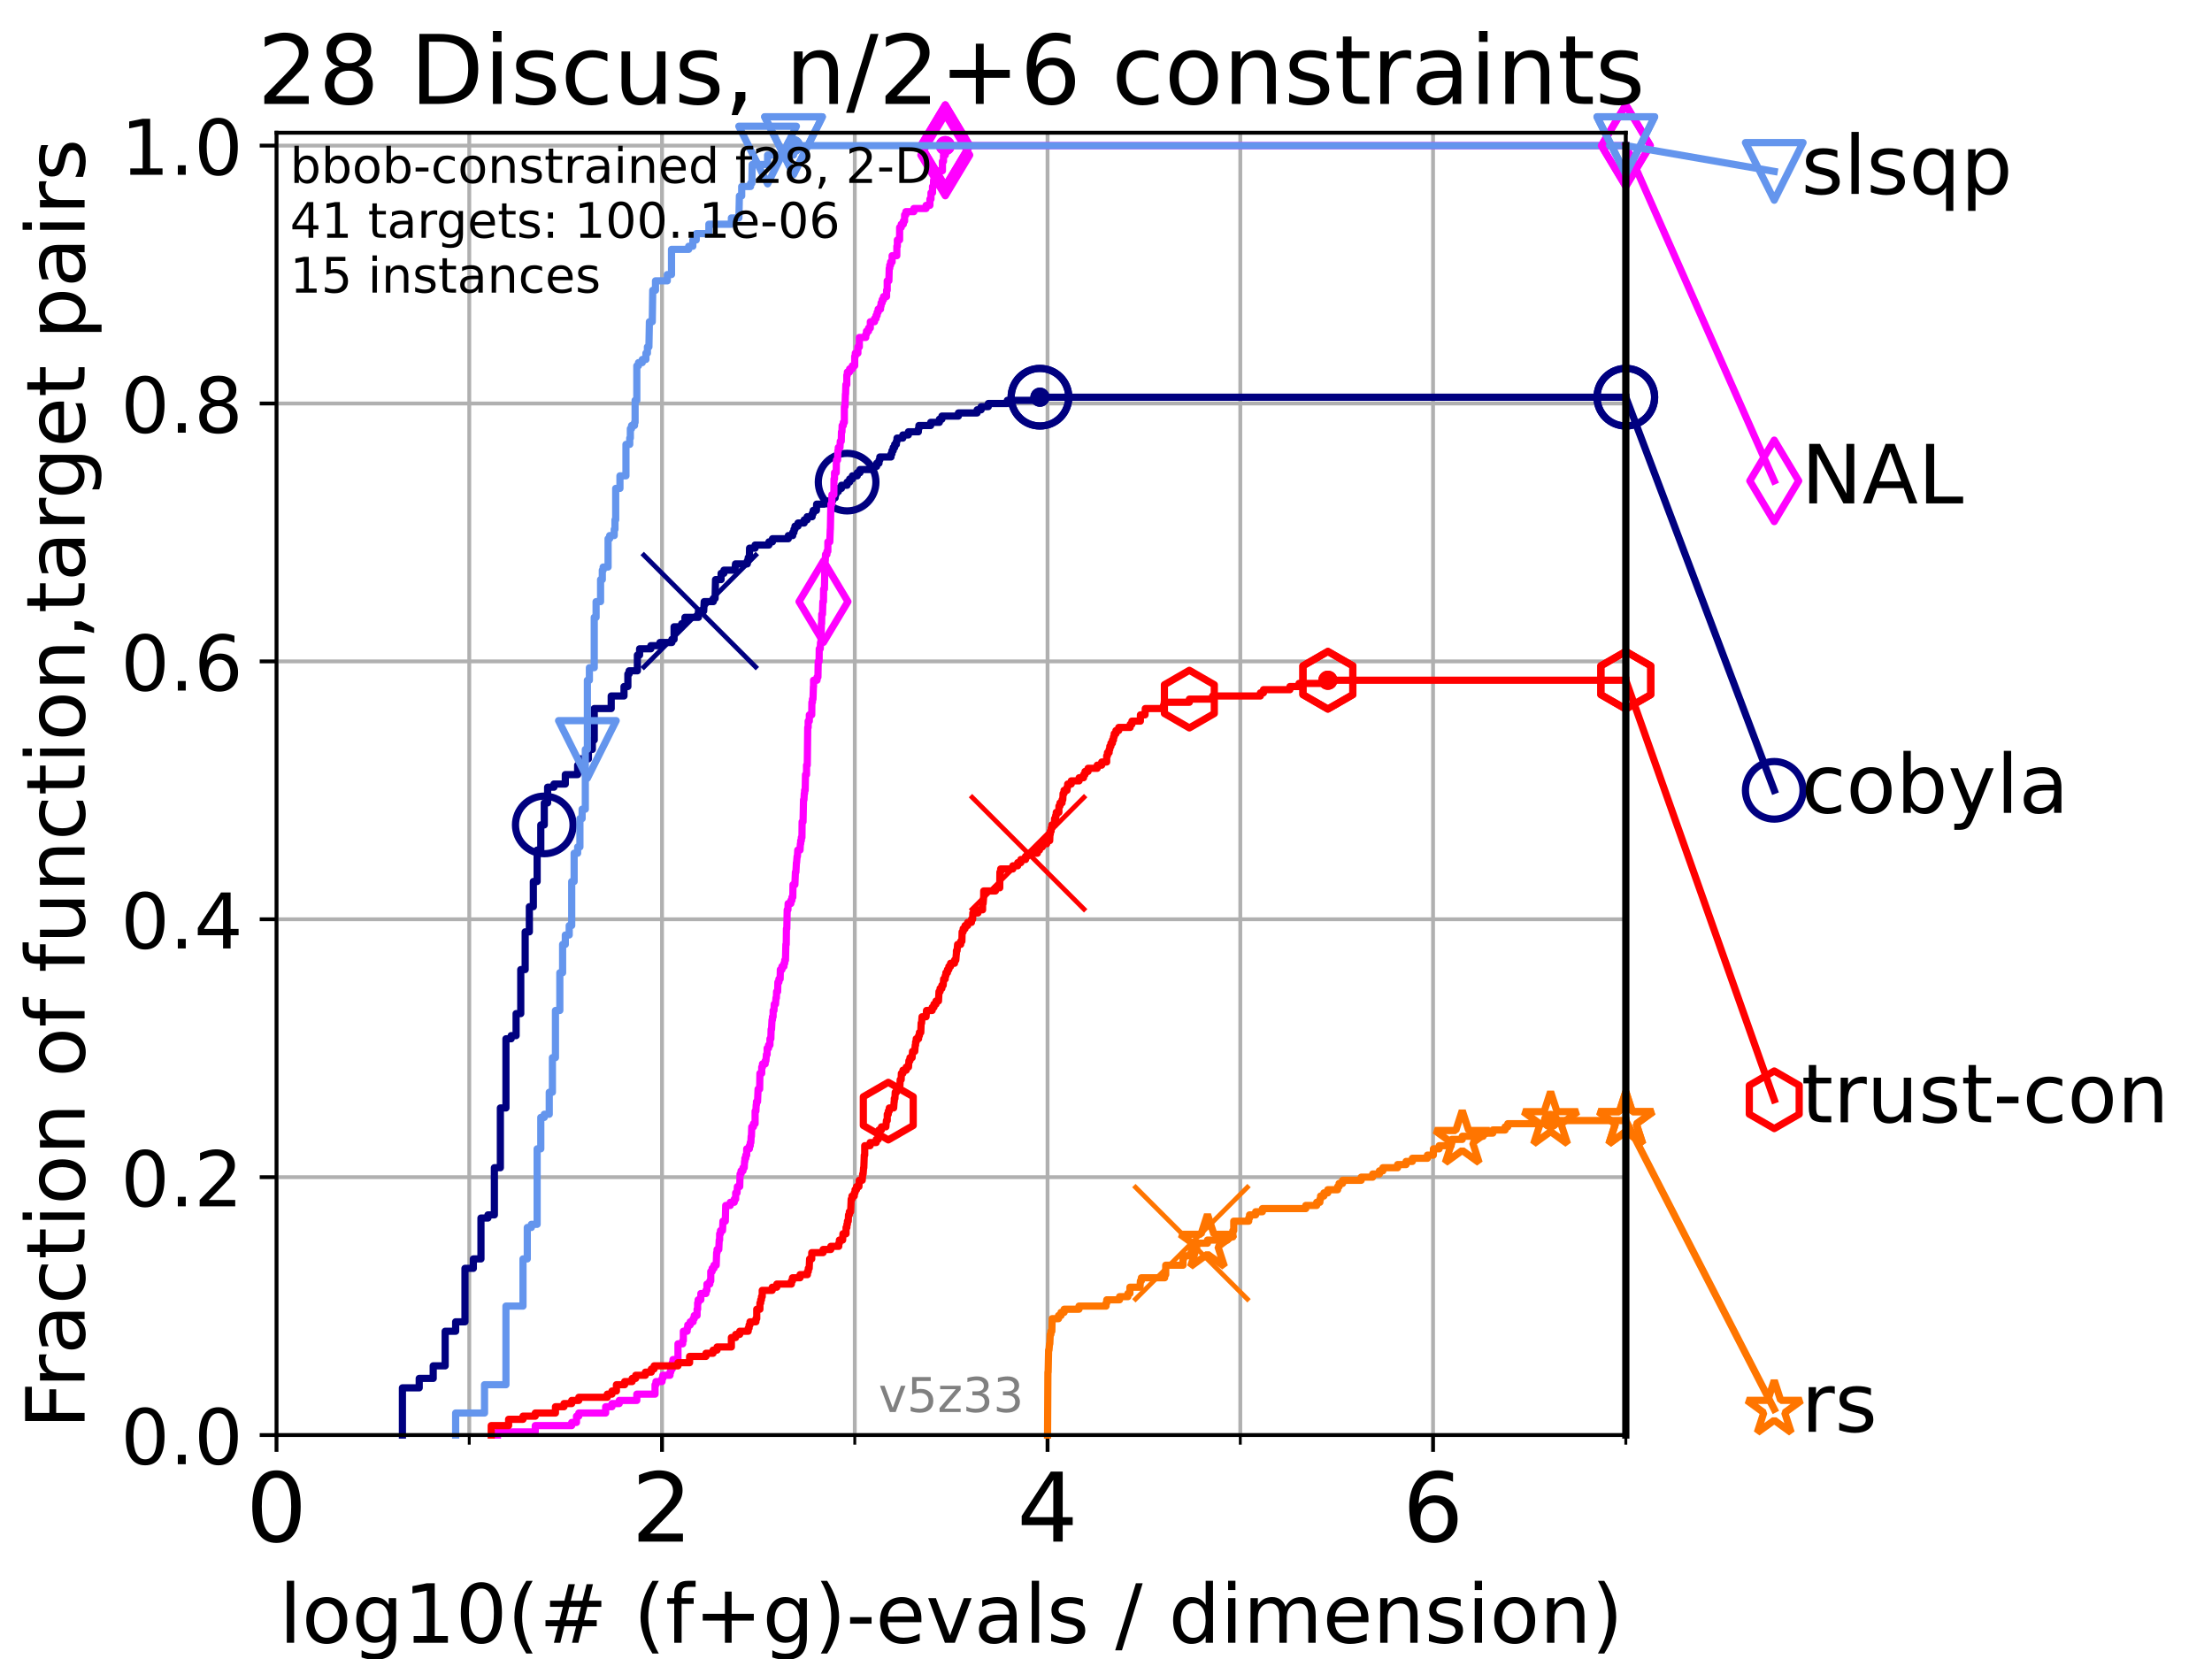 <?xml version="1.0" encoding="utf-8" standalone="no"?>
<!DOCTYPE svg PUBLIC "-//W3C//DTD SVG 1.1//EN"
  "http://www.w3.org/Graphics/SVG/1.1/DTD/svg11.dtd">
<!-- Created with matplotlib (https://matplotlib.org/) -->
<svg height="345.6pt" version="1.1" viewBox="0 0 460.8 345.6" width="460.8pt" xmlns="http://www.w3.org/2000/svg" xmlns:xlink="http://www.w3.org/1999/xlink">
 <defs>
  <style type="text/css">*{stroke-linecap:butt;stroke-linejoin:round;}</style>
 </defs>
 <g id="figure_1">
  <g id="patch_1">
   <path d="M 0 345.6 
L 460.8 345.6 
L 460.8 0 
L 0 0 
z
" style="fill:#ffffff;"/>
  </g>
  <g id="axes_1">
   <g id="patch_2">
    <path d="M 57.6 298.944 
L 338.688 298.944 
L 338.688 27.648 
L 57.6 27.648 
z
" style="fill:#ffffff;"/>
   </g>
   <g id="matplotlib.axis_1">
    <g id="xtick_1">
     <g id="line2d_1">
      <path clip-path="url(#p2e59e7caaa)" d="M 57.6 298.944 
L 57.6 27.648 
" style="fill:none;stroke:#b0b0b0;stroke-linecap:square;stroke-width:0.8;"/>
     </g>
     <g id="line2d_2">
      <defs>
       <path d="M 0 0 
L 0 3.5 
" id="m5bc70cb7df" style="stroke:#000000;stroke-width:0.8;"/>
      </defs>
      <g>
       <use style="stroke:#000000;stroke-width:0.8;" x="57.6" xlink:href="#m5bc70cb7df" y="298.944"/>
      </g>
     </g>
     <g id="text_1">
      <!-- 0 -->
      <g transform="translate(51.237 321.141)scale(0.2 -0.2)">
       <defs>
        <path d="M 31.781 66.406 
Q 24.172 66.406 20.328 58.906 
Q 16.5 51.422 16.5 36.375 
Q 16.5 21.391 20.328 13.891 
Q 24.172 6.391 31.781 6.391 
Q 39.453 6.391 43.281 13.891 
Q 47.125 21.391 47.125 36.375 
Q 47.125 51.422 43.281 58.906 
Q 39.453 66.406 31.781 66.406 
z
M 31.781 74.219 
Q 44.047 74.219 50.516 64.516 
Q 56.984 54.828 56.984 36.375 
Q 56.984 17.969 50.516 8.266 
Q 44.047 -1.422 31.781 -1.422 
Q 19.531 -1.422 13.062 8.266 
Q 6.594 17.969 6.594 36.375 
Q 6.594 54.828 13.062 64.516 
Q 19.531 74.219 31.781 74.219 
z
" id="DejaVuSans-48"/>
       </defs>
       <use xlink:href="#DejaVuSans-48"/>
      </g>
     </g>
    </g>
    <g id="xtick_2">
     <g id="line2d_3">
      <path clip-path="url(#p2e59e7caaa)" d="M 137.911 298.944 
L 137.911 27.648 
" style="fill:none;stroke:#b0b0b0;stroke-linecap:square;stroke-width:0.8;"/>
     </g>
     <g id="line2d_4">
      <g>
       <use style="stroke:#000000;stroke-width:0.8;" x="137.911" xlink:href="#m5bc70cb7df" y="298.944"/>
      </g>
     </g>
     <g id="text_2">
      <!-- 2 -->
      <g transform="translate(131.548 321.141)scale(0.2 -0.2)">
       <defs>
        <path d="M 19.188 8.297 
L 53.609 8.297 
L 53.609 0 
L 7.328 0 
L 7.328 8.297 
Q 12.938 14.109 22.625 23.891 
Q 32.328 33.688 34.812 36.531 
Q 39.547 41.844 41.422 45.531 
Q 43.312 49.219 43.312 52.781 
Q 43.312 58.594 39.234 62.25 
Q 35.156 65.922 28.609 65.922 
Q 23.969 65.922 18.812 64.312 
Q 13.672 62.703 7.812 59.422 
L 7.812 69.391 
Q 13.766 71.781 18.938 73 
Q 24.125 74.219 28.422 74.219 
Q 39.75 74.219 46.484 68.547 
Q 53.219 62.891 53.219 53.422 
Q 53.219 48.922 51.531 44.891 
Q 49.859 40.875 45.406 35.406 
Q 44.188 33.984 37.641 27.219 
Q 31.109 20.453 19.188 8.297 
z
" id="DejaVuSans-50"/>
       </defs>
       <use xlink:href="#DejaVuSans-50"/>
      </g>
     </g>
    </g>
    <g id="xtick_3">
     <g id="line2d_5">
      <path clip-path="url(#p2e59e7caaa)" d="M 218.222 298.944 
L 218.222 27.648 
" style="fill:none;stroke:#b0b0b0;stroke-linecap:square;stroke-width:0.8;"/>
     </g>
     <g id="line2d_6">
      <g>
       <use style="stroke:#000000;stroke-width:0.8;" x="218.222" xlink:href="#m5bc70cb7df" y="298.944"/>
      </g>
     </g>
     <g id="text_3">
      <!-- 4 -->
      <g transform="translate(211.859 321.141)scale(0.2 -0.2)">
       <defs>
        <path d="M 37.797 64.312 
L 12.891 25.391 
L 37.797 25.391 
z
M 35.203 72.906 
L 47.609 72.906 
L 47.609 25.391 
L 58.016 25.391 
L 58.016 17.188 
L 47.609 17.188 
L 47.609 0 
L 37.797 0 
L 37.797 17.188 
L 4.891 17.188 
L 4.891 26.703 
z
" id="DejaVuSans-52"/>
       </defs>
       <use xlink:href="#DejaVuSans-52"/>
      </g>
     </g>
    </g>
    <g id="xtick_4">
     <g id="line2d_7">
      <path clip-path="url(#p2e59e7caaa)" d="M 298.533 298.944 
L 298.533 27.648 
" style="fill:none;stroke:#b0b0b0;stroke-linecap:square;stroke-width:0.8;"/>
     </g>
     <g id="line2d_8">
      <g>
       <use style="stroke:#000000;stroke-width:0.8;" x="298.533" xlink:href="#m5bc70cb7df" y="298.944"/>
      </g>
     </g>
     <g id="text_4">
      <!-- 6 -->
      <g transform="translate(292.17 321.141)scale(0.2 -0.2)">
       <defs>
        <path d="M 33.016 40.375 
Q 26.375 40.375 22.484 35.828 
Q 18.609 31.297 18.609 23.391 
Q 18.609 15.531 22.484 10.953 
Q 26.375 6.391 33.016 6.391 
Q 39.656 6.391 43.531 10.953 
Q 47.406 15.531 47.406 23.391 
Q 47.406 31.297 43.531 35.828 
Q 39.656 40.375 33.016 40.375 
z
M 52.594 71.297 
L 52.594 62.312 
Q 48.875 64.062 45.094 64.984 
Q 41.312 65.922 37.594 65.922 
Q 27.828 65.922 22.672 59.328 
Q 17.531 52.734 16.797 39.406 
Q 19.672 43.656 24.016 45.922 
Q 28.375 48.188 33.594 48.188 
Q 44.578 48.188 50.953 41.516 
Q 57.328 34.859 57.328 23.391 
Q 57.328 12.156 50.688 5.359 
Q 44.047 -1.422 33.016 -1.422 
Q 20.359 -1.422 13.672 8.266 
Q 6.984 17.969 6.984 36.375 
Q 6.984 53.656 15.188 63.938 
Q 23.391 74.219 37.203 74.219 
Q 40.922 74.219 44.703 73.484 
Q 48.484 72.75 52.594 71.297 
z
" id="DejaVuSans-54"/>
       </defs>
       <use xlink:href="#DejaVuSans-54"/>
      </g>
     </g>
    </g>
    <g id="xtick_5">
     <g id="line2d_9">
      <path clip-path="url(#p2e59e7caaa)" d="M 97.755 298.944 
L 97.755 27.648 
" style="fill:none;stroke:#b0b0b0;stroke-linecap:square;stroke-width:0.8;"/>
     </g>
     <g id="line2d_10">
      <defs>
       <path d="M 0 0 
L 0 2 
" id="me9e46df4e8" style="stroke:#000000;stroke-width:0.6;"/>
      </defs>
      <g>
       <use style="stroke:#000000;stroke-width:0.6;" x="97.755" xlink:href="#me9e46df4e8" y="298.944"/>
      </g>
     </g>
    </g>
    <g id="xtick_6">
     <g id="line2d_11">
      <path clip-path="url(#p2e59e7caaa)" d="M 178.066 298.944 
L 178.066 27.648 
" style="fill:none;stroke:#b0b0b0;stroke-linecap:square;stroke-width:0.8;"/>
     </g>
     <g id="line2d_12">
      <g>
       <use style="stroke:#000000;stroke-width:0.6;" x="178.066" xlink:href="#me9e46df4e8" y="298.944"/>
      </g>
     </g>
    </g>
    <g id="xtick_7">
     <g id="line2d_13">
      <path clip-path="url(#p2e59e7caaa)" d="M 258.377 298.944 
L 258.377 27.648 
" style="fill:none;stroke:#b0b0b0;stroke-linecap:square;stroke-width:0.8;"/>
     </g>
     <g id="line2d_14">
      <g>
       <use style="stroke:#000000;stroke-width:0.6;" x="258.377" xlink:href="#me9e46df4e8" y="298.944"/>
      </g>
     </g>
    </g>
    <g id="xtick_8">
     <g id="line2d_15">
      <path clip-path="url(#p2e59e7caaa)" d="M 338.688 298.944 
L 338.688 27.648 
" style="fill:none;stroke:#b0b0b0;stroke-linecap:square;stroke-width:0.8;"/>
     </g>
     <g id="line2d_16">
      <g>
       <use style="stroke:#000000;stroke-width:0.6;" x="338.688" xlink:href="#me9e46df4e8" y="298.944"/>
      </g>
     </g>
    </g>
    <g id="text_5">
     <!-- log10(# (f+g)-evals / dimension) -->
     <g transform="translate(58.145 342.218)scale(0.17 -0.17)">
      <defs>
       <path d="M 9.422 75.984 
L 18.406 75.984 
L 18.406 0 
L 9.422 0 
z
" id="DejaVuSans-108"/>
       <path d="M 30.609 48.391 
Q 23.391 48.391 19.188 42.75 
Q 14.984 37.109 14.984 27.297 
Q 14.984 17.484 19.156 11.844 
Q 23.344 6.203 30.609 6.203 
Q 37.797 6.203 41.984 11.859 
Q 46.188 17.531 46.188 27.297 
Q 46.188 37.016 41.984 42.703 
Q 37.797 48.391 30.609 48.391 
z
M 30.609 56 
Q 42.328 56 49.016 48.375 
Q 55.719 40.766 55.719 27.297 
Q 55.719 13.875 49.016 6.219 
Q 42.328 -1.422 30.609 -1.422 
Q 18.844 -1.422 12.172 6.219 
Q 5.516 13.875 5.516 27.297 
Q 5.516 40.766 12.172 48.375 
Q 18.844 56 30.609 56 
z
" id="DejaVuSans-111"/>
       <path d="M 45.406 27.984 
Q 45.406 37.75 41.375 43.109 
Q 37.359 48.484 30.078 48.484 
Q 22.859 48.484 18.828 43.109 
Q 14.797 37.75 14.797 27.984 
Q 14.797 18.266 18.828 12.891 
Q 22.859 7.516 30.078 7.516 
Q 37.359 7.516 41.375 12.891 
Q 45.406 18.266 45.406 27.984 
z
M 54.391 6.781 
Q 54.391 -7.172 48.188 -13.984 
Q 42 -20.797 29.203 -20.797 
Q 24.469 -20.797 20.266 -20.094 
Q 16.062 -19.391 12.109 -17.922 
L 12.109 -9.188 
Q 16.062 -11.328 19.922 -12.344 
Q 23.781 -13.375 27.781 -13.375 
Q 36.625 -13.375 41.016 -8.766 
Q 45.406 -4.156 45.406 5.172 
L 45.406 9.625 
Q 42.625 4.781 38.281 2.391 
Q 33.938 0 27.875 0 
Q 17.828 0 11.672 7.656 
Q 5.516 15.328 5.516 27.984 
Q 5.516 40.672 11.672 48.328 
Q 17.828 56 27.875 56 
Q 33.938 56 38.281 53.609 
Q 42.625 51.219 45.406 46.391 
L 45.406 54.688 
L 54.391 54.688 
z
" id="DejaVuSans-103"/>
       <path d="M 12.406 8.297 
L 28.516 8.297 
L 28.516 63.922 
L 10.984 60.406 
L 10.984 69.391 
L 28.422 72.906 
L 38.281 72.906 
L 38.281 8.297 
L 54.391 8.297 
L 54.391 0 
L 12.406 0 
z
" id="DejaVuSans-49"/>
       <path d="M 31 75.875 
Q 24.469 64.656 21.281 53.656 
Q 18.109 42.672 18.109 31.391 
Q 18.109 20.125 21.312 9.062 
Q 24.516 -2 31 -13.188 
L 23.188 -13.188 
Q 15.875 -1.703 12.234 9.375 
Q 8.594 20.453 8.594 31.391 
Q 8.594 42.281 12.203 53.312 
Q 15.828 64.359 23.188 75.875 
z
" id="DejaVuSans-40"/>
       <path d="M 51.125 44 
L 36.922 44 
L 32.812 27.688 
L 47.125 27.688 
z
M 43.797 71.781 
L 38.719 51.516 
L 52.984 51.516 
L 58.109 71.781 
L 65.922 71.781 
L 60.891 51.516 
L 76.125 51.516 
L 76.125 44 
L 58.984 44 
L 54.984 27.688 
L 70.516 27.688 
L 70.516 20.219 
L 53.078 20.219 
L 48 0 
L 40.188 0 
L 45.219 20.219 
L 30.906 20.219 
L 25.875 0 
L 18.016 0 
L 23.094 20.219 
L 7.719 20.219 
L 7.719 27.688 
L 24.906 27.688 
L 29 44 
L 13.281 44 
L 13.281 51.516 
L 30.906 51.516 
L 35.891 71.781 
z
" id="DejaVuSans-35"/>
       <path id="DejaVuSans-32"/>
       <path d="M 37.109 75.984 
L 37.109 68.5 
L 28.516 68.5 
Q 23.688 68.5 21.797 66.547 
Q 19.922 64.594 19.922 59.516 
L 19.922 54.688 
L 34.719 54.688 
L 34.719 47.703 
L 19.922 47.703 
L 19.922 0 
L 10.891 0 
L 10.891 47.703 
L 2.297 47.703 
L 2.297 54.688 
L 10.891 54.688 
L 10.891 58.5 
Q 10.891 67.625 15.141 71.797 
Q 19.391 75.984 28.609 75.984 
z
" id="DejaVuSans-102"/>
       <path d="M 46 62.703 
L 46 35.5 
L 73.188 35.5 
L 73.188 27.203 
L 46 27.203 
L 46 0 
L 37.797 0 
L 37.797 27.203 
L 10.594 27.203 
L 10.594 35.5 
L 37.797 35.5 
L 37.797 62.703 
z
" id="DejaVuSans-43"/>
       <path d="M 8.016 75.875 
L 15.828 75.875 
Q 23.141 64.359 26.781 53.312 
Q 30.422 42.281 30.422 31.391 
Q 30.422 20.453 26.781 9.375 
Q 23.141 -1.703 15.828 -13.188 
L 8.016 -13.188 
Q 14.5 -2 17.703 9.062 
Q 20.906 20.125 20.906 31.391 
Q 20.906 42.672 17.703 53.656 
Q 14.5 64.656 8.016 75.875 
z
" id="DejaVuSans-41"/>
       <path d="M 4.891 31.391 
L 31.203 31.391 
L 31.203 23.391 
L 4.891 23.391 
z
" id="DejaVuSans-45"/>
       <path d="M 56.203 29.594 
L 56.203 25.203 
L 14.891 25.203 
Q 15.484 15.922 20.484 11.062 
Q 25.484 6.203 34.422 6.203 
Q 39.594 6.203 44.453 7.469 
Q 49.312 8.734 54.109 11.281 
L 54.109 2.781 
Q 49.266 0.734 44.188 -0.344 
Q 39.109 -1.422 33.891 -1.422 
Q 20.797 -1.422 13.156 6.188 
Q 5.516 13.812 5.516 26.812 
Q 5.516 40.234 12.766 48.109 
Q 20.016 56 32.328 56 
Q 43.359 56 49.781 48.891 
Q 56.203 41.797 56.203 29.594 
z
M 47.219 32.234 
Q 47.125 39.594 43.094 43.984 
Q 39.062 48.391 32.422 48.391 
Q 24.906 48.391 20.391 44.141 
Q 15.875 39.891 15.188 32.172 
z
" id="DejaVuSans-101"/>
       <path d="M 2.984 54.688 
L 12.5 54.688 
L 29.594 8.797 
L 46.688 54.688 
L 56.203 54.688 
L 35.688 0 
L 23.484 0 
z
" id="DejaVuSans-118"/>
       <path d="M 34.281 27.484 
Q 23.391 27.484 19.188 25 
Q 14.984 22.516 14.984 16.5 
Q 14.984 11.719 18.141 8.906 
Q 21.297 6.109 26.703 6.109 
Q 34.188 6.109 38.703 11.406 
Q 43.219 16.703 43.219 25.484 
L 43.219 27.484 
z
M 52.203 31.203 
L 52.203 0 
L 43.219 0 
L 43.219 8.297 
Q 40.141 3.328 35.547 0.953 
Q 30.953 -1.422 24.312 -1.422 
Q 15.922 -1.422 10.953 3.297 
Q 6 8.016 6 15.922 
Q 6 25.141 12.172 29.828 
Q 18.359 34.516 30.609 34.516 
L 43.219 34.516 
L 43.219 35.406 
Q 43.219 41.609 39.141 45 
Q 35.062 48.391 27.688 48.391 
Q 23 48.391 18.547 47.266 
Q 14.109 46.141 10.016 43.891 
L 10.016 52.203 
Q 14.938 54.109 19.578 55.047 
Q 24.219 56 28.609 56 
Q 40.484 56 46.344 49.844 
Q 52.203 43.703 52.203 31.203 
z
" id="DejaVuSans-97"/>
       <path d="M 44.281 53.078 
L 44.281 44.578 
Q 40.484 46.531 36.375 47.5 
Q 32.281 48.484 27.875 48.484 
Q 21.188 48.484 17.844 46.438 
Q 14.5 44.391 14.5 40.281 
Q 14.5 37.156 16.891 35.375 
Q 19.281 33.594 26.516 31.984 
L 29.594 31.297 
Q 39.156 29.25 43.188 25.516 
Q 47.219 21.781 47.219 15.094 
Q 47.219 7.469 41.188 3.016 
Q 35.156 -1.422 24.609 -1.422 
Q 20.219 -1.422 15.453 -0.562 
Q 10.688 0.297 5.422 2 
L 5.422 11.281 
Q 10.406 8.688 15.234 7.391 
Q 20.062 6.109 24.812 6.109 
Q 31.156 6.109 34.562 8.281 
Q 37.984 10.453 37.984 14.406 
Q 37.984 18.062 35.516 20.016 
Q 33.062 21.969 24.703 23.781 
L 21.578 24.516 
Q 13.234 26.266 9.516 29.906 
Q 5.812 33.547 5.812 39.891 
Q 5.812 47.609 11.281 51.797 
Q 16.75 56 26.812 56 
Q 31.781 56 36.172 55.266 
Q 40.578 54.547 44.281 53.078 
z
" id="DejaVuSans-115"/>
       <path d="M 25.391 72.906 
L 33.688 72.906 
L 8.297 -9.281 
L 0 -9.281 
z
" id="DejaVuSans-47"/>
       <path d="M 45.406 46.391 
L 45.406 75.984 
L 54.391 75.984 
L 54.391 0 
L 45.406 0 
L 45.406 8.203 
Q 42.578 3.328 38.25 0.953 
Q 33.938 -1.422 27.875 -1.422 
Q 17.969 -1.422 11.734 6.484 
Q 5.516 14.406 5.516 27.297 
Q 5.516 40.188 11.734 48.094 
Q 17.969 56 27.875 56 
Q 33.938 56 38.25 53.625 
Q 42.578 51.266 45.406 46.391 
z
M 14.797 27.297 
Q 14.797 17.391 18.875 11.75 
Q 22.953 6.109 30.078 6.109 
Q 37.203 6.109 41.297 11.75 
Q 45.406 17.391 45.406 27.297 
Q 45.406 37.203 41.297 42.844 
Q 37.203 48.484 30.078 48.484 
Q 22.953 48.484 18.875 42.844 
Q 14.797 37.203 14.797 27.297 
z
" id="DejaVuSans-100"/>
       <path d="M 9.422 54.688 
L 18.406 54.688 
L 18.406 0 
L 9.422 0 
z
M 9.422 75.984 
L 18.406 75.984 
L 18.406 64.594 
L 9.422 64.594 
z
" id="DejaVuSans-105"/>
       <path d="M 52 44.188 
Q 55.375 50.25 60.062 53.125 
Q 64.75 56 71.094 56 
Q 79.641 56 84.281 50.016 
Q 88.922 44.047 88.922 33.016 
L 88.922 0 
L 79.891 0 
L 79.891 32.719 
Q 79.891 40.578 77.094 44.375 
Q 74.312 48.188 68.609 48.188 
Q 61.625 48.188 57.562 43.547 
Q 53.516 38.922 53.516 30.906 
L 53.516 0 
L 44.484 0 
L 44.484 32.719 
Q 44.484 40.625 41.703 44.406 
Q 38.922 48.188 33.109 48.188 
Q 26.219 48.188 22.156 43.531 
Q 18.109 38.875 18.109 30.906 
L 18.109 0 
L 9.078 0 
L 9.078 54.688 
L 18.109 54.688 
L 18.109 46.188 
Q 21.188 51.219 25.484 53.609 
Q 29.781 56 35.688 56 
Q 41.656 56 45.828 52.969 
Q 50 49.953 52 44.188 
z
" id="DejaVuSans-109"/>
       <path d="M 54.891 33.016 
L 54.891 0 
L 45.906 0 
L 45.906 32.719 
Q 45.906 40.484 42.875 44.328 
Q 39.844 48.188 33.797 48.188 
Q 26.516 48.188 22.312 43.547 
Q 18.109 38.922 18.109 30.906 
L 18.109 0 
L 9.078 0 
L 9.078 54.688 
L 18.109 54.688 
L 18.109 46.188 
Q 21.344 51.125 25.703 53.562 
Q 30.078 56 35.797 56 
Q 45.219 56 50.047 50.172 
Q 54.891 44.344 54.891 33.016 
z
" id="DejaVuSans-110"/>
      </defs>
      <use xlink:href="#DejaVuSans-108"/>
      <use x="27.783" xlink:href="#DejaVuSans-111"/>
      <use x="88.965" xlink:href="#DejaVuSans-103"/>
      <use x="152.441" xlink:href="#DejaVuSans-49"/>
      <use x="216.064" xlink:href="#DejaVuSans-48"/>
      <use x="279.688" xlink:href="#DejaVuSans-40"/>
      <use x="318.701" xlink:href="#DejaVuSans-35"/>
      <use x="402.49" xlink:href="#DejaVuSans-32"/>
      <use x="434.277" xlink:href="#DejaVuSans-40"/>
      <use x="473.291" xlink:href="#DejaVuSans-102"/>
      <use x="508.496" xlink:href="#DejaVuSans-43"/>
      <use x="592.285" xlink:href="#DejaVuSans-103"/>
      <use x="655.762" xlink:href="#DejaVuSans-41"/>
      <use x="694.775" xlink:href="#DejaVuSans-45"/>
      <use x="730.859" xlink:href="#DejaVuSans-101"/>
      <use x="792.383" xlink:href="#DejaVuSans-118"/>
      <use x="851.562" xlink:href="#DejaVuSans-97"/>
      <use x="912.842" xlink:href="#DejaVuSans-108"/>
      <use x="940.625" xlink:href="#DejaVuSans-115"/>
      <use x="992.725" xlink:href="#DejaVuSans-32"/>
      <use x="1024.512" xlink:href="#DejaVuSans-47"/>
      <use x="1058.203" xlink:href="#DejaVuSans-32"/>
      <use x="1089.99" xlink:href="#DejaVuSans-100"/>
      <use x="1153.467" xlink:href="#DejaVuSans-105"/>
      <use x="1181.25" xlink:href="#DejaVuSans-109"/>
      <use x="1278.662" xlink:href="#DejaVuSans-101"/>
      <use x="1340.186" xlink:href="#DejaVuSans-110"/>
      <use x="1403.564" xlink:href="#DejaVuSans-115"/>
      <use x="1455.664" xlink:href="#DejaVuSans-105"/>
      <use x="1483.447" xlink:href="#DejaVuSans-111"/>
      <use x="1544.629" xlink:href="#DejaVuSans-110"/>
      <use x="1608.008" xlink:href="#DejaVuSans-41"/>
     </g>
    </g>
   </g>
   <g id="matplotlib.axis_2">
    <g id="ytick_1">
     <g id="line2d_17">
      <path clip-path="url(#p2e59e7caaa)" d="M 57.6 298.944 
L 338.688 298.944 
" style="fill:none;stroke:#b0b0b0;stroke-linecap:square;stroke-width:0.8;"/>
     </g>
     <g id="line2d_18">
      <defs>
       <path d="M 0 0 
L -3.5 0 
" id="m1e86c9800a" style="stroke:#000000;stroke-width:0.8;"/>
      </defs>
      <g>
       <use style="stroke:#000000;stroke-width:0.8;" x="57.6" xlink:href="#m1e86c9800a" y="298.944"/>
      </g>
     </g>
     <g id="text_6">
      <!-- 0.0 -->
      <g transform="translate(25.155 305.023)scale(0.16 -0.16)">
       <defs>
        <path d="M 10.688 12.406 
L 21 12.406 
L 21 0 
L 10.688 0 
z
" id="DejaVuSans-46"/>
       </defs>
       <use xlink:href="#DejaVuSans-48"/>
       <use x="63.623" xlink:href="#DejaVuSans-46"/>
       <use x="95.41" xlink:href="#DejaVuSans-48"/>
      </g>
     </g>
    </g>
    <g id="ytick_2">
     <g id="line2d_19">
      <path clip-path="url(#p2e59e7caaa)" d="M 57.6 245.222 
L 338.688 245.222 
" style="fill:none;stroke:#b0b0b0;stroke-linecap:square;stroke-width:0.8;"/>
     </g>
     <g id="line2d_20">
      <g>
       <use style="stroke:#000000;stroke-width:0.8;" x="57.6" xlink:href="#m1e86c9800a" y="245.222"/>
      </g>
     </g>
     <g id="text_7">
      <!-- 0.2 -->
      <g transform="translate(25.155 251.301)scale(0.16 -0.16)">
       <use xlink:href="#DejaVuSans-48"/>
       <use x="63.623" xlink:href="#DejaVuSans-46"/>
       <use x="95.41" xlink:href="#DejaVuSans-50"/>
      </g>
     </g>
    </g>
    <g id="ytick_3">
     <g id="line2d_21">
      <path clip-path="url(#p2e59e7caaa)" d="M 57.6 191.5 
L 338.688 191.5 
" style="fill:none;stroke:#b0b0b0;stroke-linecap:square;stroke-width:0.8;"/>
     </g>
     <g id="line2d_22">
      <g>
       <use style="stroke:#000000;stroke-width:0.8;" x="57.6" xlink:href="#m1e86c9800a" y="191.5"/>
      </g>
     </g>
     <g id="text_8">
      <!-- 0.4 -->
      <g transform="translate(25.155 197.579)scale(0.16 -0.16)">
       <use xlink:href="#DejaVuSans-48"/>
       <use x="63.623" xlink:href="#DejaVuSans-46"/>
       <use x="95.41" xlink:href="#DejaVuSans-52"/>
      </g>
     </g>
    </g>
    <g id="ytick_4">
     <g id="line2d_23">
      <path clip-path="url(#p2e59e7caaa)" d="M 57.6 137.778 
L 338.688 137.778 
" style="fill:none;stroke:#b0b0b0;stroke-linecap:square;stroke-width:0.8;"/>
     </g>
     <g id="line2d_24">
      <g>
       <use style="stroke:#000000;stroke-width:0.8;" x="57.6" xlink:href="#m1e86c9800a" y="137.778"/>
      </g>
     </g>
     <g id="text_9">
      <!-- 0.6 -->
      <g transform="translate(25.155 143.857)scale(0.16 -0.16)">
       <use xlink:href="#DejaVuSans-48"/>
       <use x="63.623" xlink:href="#DejaVuSans-46"/>
       <use x="95.41" xlink:href="#DejaVuSans-54"/>
      </g>
     </g>
    </g>
    <g id="ytick_5">
     <g id="line2d_25">
      <path clip-path="url(#p2e59e7caaa)" d="M 57.6 84.056 
L 338.688 84.056 
" style="fill:none;stroke:#b0b0b0;stroke-linecap:square;stroke-width:0.8;"/>
     </g>
     <g id="line2d_26">
      <g>
       <use style="stroke:#000000;stroke-width:0.8;" x="57.6" xlink:href="#m1e86c9800a" y="84.056"/>
      </g>
     </g>
     <g id="text_10">
      <!-- 0.8 -->
      <g transform="translate(25.155 90.135)scale(0.16 -0.16)">
       <defs>
        <path d="M 31.781 34.625 
Q 24.75 34.625 20.719 30.859 
Q 16.703 27.094 16.703 20.516 
Q 16.703 13.922 20.719 10.156 
Q 24.75 6.391 31.781 6.391 
Q 38.812 6.391 42.859 10.172 
Q 46.922 13.969 46.922 20.516 
Q 46.922 27.094 42.891 30.859 
Q 38.875 34.625 31.781 34.625 
z
M 21.922 38.812 
Q 15.578 40.375 12.031 44.719 
Q 8.5 49.078 8.5 55.328 
Q 8.5 64.062 14.719 69.141 
Q 20.953 74.219 31.781 74.219 
Q 42.672 74.219 48.875 69.141 
Q 55.078 64.062 55.078 55.328 
Q 55.078 49.078 51.531 44.719 
Q 48 40.375 41.703 38.812 
Q 48.828 37.156 52.797 32.312 
Q 56.781 27.484 56.781 20.516 
Q 56.781 9.906 50.312 4.234 
Q 43.844 -1.422 31.781 -1.422 
Q 19.734 -1.422 13.25 4.234 
Q 6.781 9.906 6.781 20.516 
Q 6.781 27.484 10.781 32.312 
Q 14.797 37.156 21.922 38.812 
z
M 18.312 54.391 
Q 18.312 48.734 21.844 45.562 
Q 25.391 42.391 31.781 42.391 
Q 38.141 42.391 41.719 45.562 
Q 45.312 48.734 45.312 54.391 
Q 45.312 60.062 41.719 63.234 
Q 38.141 66.406 31.781 66.406 
Q 25.391 66.406 21.844 63.234 
Q 18.312 60.062 18.312 54.391 
z
" id="DejaVuSans-56"/>
       </defs>
       <use xlink:href="#DejaVuSans-48"/>
       <use x="63.623" xlink:href="#DejaVuSans-46"/>
       <use x="95.41" xlink:href="#DejaVuSans-56"/>
      </g>
     </g>
    </g>
    <g id="ytick_6">
     <g id="line2d_27">
      <path clip-path="url(#p2e59e7caaa)" d="M 57.6 30.334 
L 338.688 30.334 
" style="fill:none;stroke:#b0b0b0;stroke-linecap:square;stroke-width:0.8;"/>
     </g>
     <g id="line2d_28">
      <g>
       <use style="stroke:#000000;stroke-width:0.8;" x="57.6" xlink:href="#m1e86c9800a" y="30.334"/>
      </g>
     </g>
     <g id="text_11">
      <!-- 1.0 -->
      <g transform="translate(25.155 36.413)scale(0.16 -0.16)">
       <use xlink:href="#DejaVuSans-49"/>
       <use x="63.623" xlink:href="#DejaVuSans-46"/>
       <use x="95.41" xlink:href="#DejaVuSans-48"/>
      </g>
     </g>
    </g>
    <g id="text_12">
     <!-- Fraction of function,target pairs -->
     <g transform="translate(17.62 297.681)rotate(-90)scale(0.17 -0.17)">
      <defs>
       <path d="M 9.812 72.906 
L 51.703 72.906 
L 51.703 64.594 
L 19.672 64.594 
L 19.672 43.109 
L 48.578 43.109 
L 48.578 34.812 
L 19.672 34.812 
L 19.672 0 
L 9.812 0 
z
" id="DejaVuSans-70"/>
       <path d="M 41.109 46.297 
Q 39.594 47.172 37.812 47.578 
Q 36.031 48 33.891 48 
Q 26.266 48 22.188 43.047 
Q 18.109 38.094 18.109 28.812 
L 18.109 0 
L 9.078 0 
L 9.078 54.688 
L 18.109 54.688 
L 18.109 46.188 
Q 20.953 51.172 25.484 53.578 
Q 30.031 56 36.531 56 
Q 37.453 56 38.578 55.875 
Q 39.703 55.766 41.062 55.516 
z
" id="DejaVuSans-114"/>
       <path d="M 48.781 52.594 
L 48.781 44.188 
Q 44.969 46.297 41.141 47.344 
Q 37.312 48.391 33.406 48.391 
Q 24.656 48.391 19.812 42.844 
Q 14.984 37.312 14.984 27.297 
Q 14.984 17.281 19.812 11.734 
Q 24.656 6.203 33.406 6.203 
Q 37.312 6.203 41.141 7.25 
Q 44.969 8.297 48.781 10.406 
L 48.781 2.094 
Q 45.016 0.344 40.984 -0.531 
Q 36.969 -1.422 32.422 -1.422 
Q 20.062 -1.422 12.781 6.344 
Q 5.516 14.109 5.516 27.297 
Q 5.516 40.672 12.859 48.328 
Q 20.219 56 33.016 56 
Q 37.156 56 41.109 55.141 
Q 45.062 54.297 48.781 52.594 
z
" id="DejaVuSans-99"/>
       <path d="M 18.312 70.219 
L 18.312 54.688 
L 36.812 54.688 
L 36.812 47.703 
L 18.312 47.703 
L 18.312 18.016 
Q 18.312 11.328 20.141 9.422 
Q 21.969 7.516 27.594 7.516 
L 36.812 7.516 
L 36.812 0 
L 27.594 0 
Q 17.188 0 13.234 3.875 
Q 9.281 7.766 9.281 18.016 
L 9.281 47.703 
L 2.688 47.703 
L 2.688 54.688 
L 9.281 54.688 
L 9.281 70.219 
z
" id="DejaVuSans-116"/>
       <path d="M 8.5 21.578 
L 8.5 54.688 
L 17.484 54.688 
L 17.484 21.922 
Q 17.484 14.156 20.5 10.266 
Q 23.531 6.391 29.594 6.391 
Q 36.859 6.391 41.078 11.031 
Q 45.312 15.672 45.312 23.688 
L 45.312 54.688 
L 54.297 54.688 
L 54.297 0 
L 45.312 0 
L 45.312 8.406 
Q 42.047 3.422 37.719 1 
Q 33.406 -1.422 27.688 -1.422 
Q 18.266 -1.422 13.375 4.438 
Q 8.5 10.297 8.5 21.578 
z
M 31.109 56 
z
" id="DejaVuSans-117"/>
       <path d="M 11.719 12.406 
L 22.016 12.406 
L 22.016 4 
L 14.016 -11.625 
L 7.719 -11.625 
L 11.719 4 
z
" id="DejaVuSans-44"/>
       <path d="M 18.109 8.203 
L 18.109 -20.797 
L 9.078 -20.797 
L 9.078 54.688 
L 18.109 54.688 
L 18.109 46.391 
Q 20.953 51.266 25.266 53.625 
Q 29.594 56 35.594 56 
Q 45.562 56 51.781 48.094 
Q 58.016 40.188 58.016 27.297 
Q 58.016 14.406 51.781 6.484 
Q 45.562 -1.422 35.594 -1.422 
Q 29.594 -1.422 25.266 0.953 
Q 20.953 3.328 18.109 8.203 
z
M 48.688 27.297 
Q 48.688 37.203 44.609 42.844 
Q 40.531 48.484 33.406 48.484 
Q 26.266 48.484 22.188 42.844 
Q 18.109 37.203 18.109 27.297 
Q 18.109 17.391 22.188 11.75 
Q 26.266 6.109 33.406 6.109 
Q 40.531 6.109 44.609 11.75 
Q 48.688 17.391 48.688 27.297 
z
" id="DejaVuSans-112"/>
      </defs>
      <use xlink:href="#DejaVuSans-70"/>
      <use x="50.27" xlink:href="#DejaVuSans-114"/>
      <use x="91.383" xlink:href="#DejaVuSans-97"/>
      <use x="152.662" xlink:href="#DejaVuSans-99"/>
      <use x="207.643" xlink:href="#DejaVuSans-116"/>
      <use x="246.852" xlink:href="#DejaVuSans-105"/>
      <use x="274.635" xlink:href="#DejaVuSans-111"/>
      <use x="335.816" xlink:href="#DejaVuSans-110"/>
      <use x="399.195" xlink:href="#DejaVuSans-32"/>
      <use x="430.982" xlink:href="#DejaVuSans-111"/>
      <use x="492.164" xlink:href="#DejaVuSans-102"/>
      <use x="527.369" xlink:href="#DejaVuSans-32"/>
      <use x="559.156" xlink:href="#DejaVuSans-102"/>
      <use x="594.361" xlink:href="#DejaVuSans-117"/>
      <use x="657.74" xlink:href="#DejaVuSans-110"/>
      <use x="721.119" xlink:href="#DejaVuSans-99"/>
      <use x="776.1" xlink:href="#DejaVuSans-116"/>
      <use x="815.309" xlink:href="#DejaVuSans-105"/>
      <use x="843.092" xlink:href="#DejaVuSans-111"/>
      <use x="904.273" xlink:href="#DejaVuSans-110"/>
      <use x="967.652" xlink:href="#DejaVuSans-44"/>
      <use x="999.439" xlink:href="#DejaVuSans-116"/>
      <use x="1038.648" xlink:href="#DejaVuSans-97"/>
      <use x="1099.928" xlink:href="#DejaVuSans-114"/>
      <use x="1139.291" xlink:href="#DejaVuSans-103"/>
      <use x="1202.768" xlink:href="#DejaVuSans-101"/>
      <use x="1264.291" xlink:href="#DejaVuSans-116"/>
      <use x="1303.5" xlink:href="#DejaVuSans-32"/>
      <use x="1335.287" xlink:href="#DejaVuSans-112"/>
      <use x="1398.764" xlink:href="#DejaVuSans-97"/>
      <use x="1460.043" xlink:href="#DejaVuSans-105"/>
      <use x="1487.826" xlink:href="#DejaVuSans-114"/>
      <use x="1528.939" xlink:href="#DejaVuSans-115"/>
     </g>
    </g>
   </g>
   <g id="line2d_29">
    <defs>
     <path d="M 0 1.5 
C 0.398 1.5 0.779 1.342 1.061 1.061 
C 1.342 0.779 1.5 0.398 1.5 0 
C 1.5 -0.398 1.342 -0.779 1.061 -1.061 
C 0.779 -1.342 0.398 -1.5 0 -1.5 
C -0.398 -1.5 -0.779 -1.342 -1.061 -1.061 
C -1.342 -0.779 -1.5 -0.398 -1.5 0 
C -1.5 0.398 -1.342 0.779 -1.061 1.061 
C -0.779 1.342 -0.398 1.5 0 1.5 
z
" id="mcfa90a2cf4" style="stroke:#000080;"/>
    </defs>
    <g>
     <use style="fill:#000080;stroke:#000080;" x="216.641" xlink:href="#mcfa90a2cf4" y="82.746"/>
     <use style="fill:#000080;stroke:#000080;" x="216.641" xlink:href="#mcfa90a2cf4" y="82.746"/>
    </g>
   </g>
   <g id="line2d_30">
    <path d="M 83.83 298.944 
L 83.83 289.117 
L 87.33 289.117 
L 87.33 287.151 
L 90.243 287.151 
L 90.243 284.531 
L 92.738 284.531 
L 92.738 277.324 
L 94.921 277.324 
L 94.921 275.359 
L 96.861 275.359 
L 96.861 264.221 
L 98.606 264.221 
L 98.606 262.256 
L 100.193 262.256 
L 100.193 253.739 
L 101.647 253.739 
L 101.647 253.084 
L 102.989 253.084 
L 102.989 243.257 
L 104.235 243.257 
L 104.235 230.809 
L 105.398 230.809 
L 105.398 216.396 
L 106.489 216.396 
L 106.489 215.74 
L 107.515 215.74 
L 107.515 211.154 
L 108.484 211.154 
L 108.484 201.982 
L 109.402 201.982 
L 109.402 194.121 
L 110.274 194.121 
L 110.274 188.879 
L 111.105 188.879 
L 111.105 183.638 
L 111.897 183.638 
L 111.897 177.087 
L 112.656 177.087 
L 112.656 171.846 
L 113.383 171.846 
L 113.383 167.26 
L 114.08 167.26 
L 114.08 163.984 
L 115.397 163.984 
L 115.397 163.329 
L 117.765 163.329 
L 117.765 161.363 
L 120.335 161.363 
L 120.335 159.398 
L 120.806 159.398 
L 120.806 158.088 
L 122.573 158.088 
L 122.573 156.122 
L 123.394 156.122 
L 123.394 154.157 
L 123.791 154.157 
L 123.791 147.605 
L 127.326 147.605 
L 127.326 144.985 
L 129.991 144.985 
L 129.991 143.019 
L 130.796 143.019 
L 130.796 140.399 
L 131.056 140.399 
L 131.056 139.743 
L 132.777 139.743 
L 132.777 136.468 
L 133.239 136.468 
L 133.239 135.157 
L 135.582 135.157 
L 135.582 134.502 
L 137.469 134.502 
L 137.469 133.847 
L 139.965 133.847 
L 139.965 133.192 
L 140.424 133.192 
L 140.424 130.571 
L 142.01 130.571 
L 142.01 129.916 
L 142.686 129.916 
L 142.686 128.606 
L 145.497 128.606 
L 145.497 127.296 
L 146.591 127.296 
L 146.697 125.33 
L 148.592 125.33 
L 148.592 124.675 
L 148.966 124.675 
L 149.058 120.744 
L 150.215 120.744 
L 150.215 119.434 
L 150.808 119.434 
L 150.808 118.779 
L 153.106 118.779 
L 153.215 117.469 
L 155.679 117.469 
L 155.679 116.813 
L 155.867 116.813 
L 155.867 116.158 
L 156.114 116.158 
L 156.145 114.193 
L 157.301 114.193 
L 157.301 113.538 
L 160.177 113.538 
L 160.177 112.883 
L 160.915 112.883 
L 160.915 112.227 
L 164.218 112.227 
L 164.218 111.572 
L 165.139 111.572 
L 165.139 110.917 
L 165.393 110.917 
L 165.393 110.262 
L 165.608 110.262 
L 165.608 109.607 
L 166.238 109.607 
L 166.238 108.952 
L 167.529 108.952 
L 167.529 108.296 
L 168.141 108.296 
L 168.141 107.641 
L 169.187 107.641 
L 169.187 106.986 
L 169.403 106.986 
L 169.403 106.331 
L 170.078 106.331 
L 170.119 105.021 
L 171.759 105.021 
L 171.759 104.366 
L 173.44 104.366 
L 173.44 103.71 
L 173.978 103.71 
L 173.978 103.055 
L 174.142 103.055 
L 174.142 102.4 
L 174.648 102.4 
L 174.648 101.745 
L 175.294 101.745 
L 175.294 101.09 
L 176.469 101.09 
L 176.469 100.435 
L 176.996 100.435 
L 176.996 99.78 
L 177.571 99.78 
L 177.571 99.124 
L 178.59 99.124 
L 178.59 98.469 
L 179.148 98.469 
L 179.148 97.814 
L 181.691 97.814 
L 181.691 97.159 
L 182.622 97.159 
L 182.622 96.504 
L 183.112 96.504 
L 183.112 95.849 
L 183.281 95.849 
L 183.281 95.194 
L 185.613 95.194 
L 185.613 94.538 
L 185.816 94.538 
L 185.816 93.883 
L 186.071 93.883 
L 186.071 93.228 
L 186.377 93.228 
L 186.377 92.573 
L 186.736 92.573 
L 186.736 91.918 
L 186.863 91.918 
L 186.863 91.263 
L 188.073 91.263 
L 188.073 90.608 
L 189.232 90.608 
L 189.232 89.952 
L 191.31 89.952 
L 191.31 89.297 
L 191.424 89.297 
L 191.424 88.642 
L 193.878 88.642 
L 193.878 87.987 
L 195.689 87.987 
L 195.689 87.332 
L 196.214 87.332 
L 196.214 86.677 
L 199.653 86.677 
L 199.653 86.022 
L 203.556 86.022 
L 203.556 85.366 
L 204.395 85.366 
L 204.395 84.711 
L 205.881 84.711 
L 205.881 84.056 
L 209.846 84.056 
L 209.846 83.401 
L 216.641 83.401 
L 216.641 82.746 
L 338.688 82.746 
L 338.688 82.746 
" style="fill:none;stroke:#000080;stroke-linecap:square;stroke-width:1.5;"/>
   </g>
   <g id="line2d_31">
    <defs>
     <path d="M 0 6 
C 1.591 6 3.117 5.368 4.243 4.243 
C 5.368 3.117 6 1.591 6 0 
C 6 -1.591 5.368 -3.117 4.243 -4.243 
C 3.117 -5.368 1.591 -6 0 -6 
C -1.591 -6 -3.117 -5.368 -4.243 -4.243 
C -5.368 -3.117 -6 -1.591 -6 0 
C -6 1.591 -5.368 3.117 -4.243 4.243 
C -3.117 5.368 -1.591 6 0 6 
z
" id="mcffed29b9e" style="stroke:#000080;stroke-width:1.5;"/>
    </defs>
    <g>
     <use style="fill-opacity:0;stroke:#000080;stroke-width:1.5;" x="113.383" xlink:href="#mcffed29b9e" y="171.846"/>
     <use style="fill-opacity:0;stroke:#000080;stroke-width:1.5;" x="176.469" xlink:href="#mcffed29b9e" y="100.435"/>
     <use style="fill-opacity:0;stroke:#000080;stroke-width:1.5;" x="216.641" xlink:href="#mcffed29b9e" y="82.746"/>
     <use style="fill-opacity:0;stroke:#000080;stroke-width:1.5;" x="216.641" xlink:href="#mcffed29b9e" y="82.746"/>
     <use style="fill-opacity:0;stroke:#000080;stroke-width:1.5;" x="338.688" xlink:href="#mcffed29b9e" y="82.746"/>
    </g>
   </g>
   <g id="line2d_32">
    <path style="fill:none;stroke:#000080;stroke-linecap:square;stroke-width:1.5;"/>
    <g/>
   </g>
   <g id="line2d_33">
    <path clip-path="url(#p2e59e7caaa)" d="M 145.777 127.296 
" style="fill:none;stroke:#000080;stroke-linecap:square;stroke-width:1.5;"/>
    <defs>
     <path d="M -12 12 
L 12 -12 
M -12 -12 
L 12 12 
" id="mabea9fc646" style="stroke:#000080;"/>
    </defs>
    <g clip-path="url(#p2e59e7caaa)">
     <use style="fill:#000080;stroke:#000080;" x="145.777" xlink:href="#mabea9fc646" y="127.296"/>
    </g>
   </g>
   <g id="line2d_34">
    <defs>
     <path d="M 0 1.5 
C 0.398 1.5 0.779 1.342 1.061 1.061 
C 1.342 0.779 1.5 0.398 1.5 0 
C 1.5 -0.398 1.342 -0.779 1.061 -1.061 
C 0.779 -1.342 0.398 -1.5 0 -1.5 
C -0.398 -1.5 -0.779 -1.342 -1.061 -1.061 
C -1.342 -0.779 -1.5 -0.398 -1.5 0 
C -1.5 0.398 -1.342 0.779 -1.061 1.061 
C -0.779 1.342 -0.398 1.5 0 1.5 
z
" id="m7e5e43a350" style="stroke:#ff00ff;"/>
    </defs>
    <g>
     <use style="fill:#ff00ff;stroke:#ff00ff;" x="196.92" xlink:href="#m7e5e43a350" y="30.334"/>
     <use style="fill:#ff00ff;stroke:#ff00ff;" x="196.92" xlink:href="#m7e5e43a350" y="30.334"/>
    </g>
   </g>
   <g id="line2d_35">
    <path d="M 103.623 298.944 
L 103.623 298.289 
L 111.506 298.289 
L 111.506 296.979 
L 119.097 296.979 
L 119.097 296.323 
L 120.094 296.323 
L 120.094 295.013 
L 120.572 295.013 
L 120.572 294.358 
L 126.168 294.358 
L 126.168 293.048 
L 127.485 293.048 
L 127.485 292.393 
L 129.002 292.393 
L 129.002 291.737 
L 132.66 291.737 
L 132.66 290.427 
L 136.457 290.427 
L 136.457 288.462 
L 136.645 288.462 
L 136.645 287.807 
L 137.911 287.807 
L 137.911 287.151 
L 138.084 287.151 
L 138.084 286.496 
L 139.573 286.496 
L 139.573 285.841 
L 139.731 285.841 
L 139.731 285.186 
L 140.042 285.186 
L 140.042 283.876 
L 140.196 283.876 
L 140.196 283.22 
L 141.235 283.22 
L 141.235 279.945 
L 142.216 279.945 
L 142.216 279.29 
L 142.352 279.29 
L 142.352 277.324 
L 143.144 277.324 
L 143.144 276.669 
L 143.273 276.669 
L 143.273 276.014 
L 143.779 276.014 
L 143.779 275.359 
L 144.391 275.359 
L 144.391 274.704 
L 144.63 274.704 
L 144.63 274.048 
L 145.213 274.048 
L 145.213 272.738 
L 145.327 272.738 
L 145.327 271.428 
L 145.441 271.428 
L 145.441 270.773 
L 145.998 270.773 
L 145.998 269.462 
L 147.062 269.462 
L 147.062 268.807 
L 147.267 268.807 
L 147.267 267.497 
L 147.868 267.497 
L 147.868 266.842 
L 148.064 266.842 
L 148.064 264.876 
L 148.354 264.876 
L 148.354 264.221 
L 148.733 264.221 
L 148.733 263.566 
L 149.196 263.566 
L 149.287 260.946 
L 149.378 260.946 
L 149.378 260.29 
L 149.735 260.29 
L 149.824 258.325 
L 149.911 258.325 
L 149.911 257.015 
L 150.086 257.015 
L 150.086 256.36 
L 150.514 256.36 
L 150.599 254.394 
L 151.097 254.394 
L 151.179 251.118 
L 152.13 251.118 
L 152.13 250.463 
L 152.959 250.463 
L 152.959 249.808 
L 153.251 249.808 
L 153.251 248.498 
L 153.538 248.498 
L 153.609 247.187 
L 154.098 247.187 
L 154.167 244.567 
L 154.372 244.567 
L 154.372 243.912 
L 154.774 243.912 
L 154.774 243.257 
L 155.038 243.257 
L 155.103 241.946 
L 155.168 241.946 
L 155.168 241.291 
L 155.361 241.291 
L 155.361 240.636 
L 155.552 240.636 
L 155.552 239.326 
L 156.114 239.326 
L 156.114 238.671 
L 156.297 238.671 
L 156.297 238.015 
L 156.418 238.015 
L 156.479 236.705 
L 156.539 236.705 
L 156.599 234.74 
L 156.953 234.74 
L 156.953 234.085 
L 157.301 234.085 
L 157.301 231.464 
L 157.472 231.464 
L 157.529 230.154 
L 157.585 230.154 
L 157.585 229.499 
L 157.81 229.499 
L 157.921 226.878 
L 158.25 226.878 
L 158.304 223.602 
L 158.679 223.602 
L 158.679 222.292 
L 158.837 222.292 
L 158.837 221.637 
L 159.406 221.637 
L 159.406 220.982 
L 159.558 220.982 
L 159.658 219.671 
L 159.808 219.671 
L 159.808 218.361 
L 160.103 218.361 
L 160.103 217.706 
L 160.394 217.706 
L 160.394 216.396 
L 160.585 216.396 
L 160.633 214.43 
L 160.727 214.43 
L 160.821 212.465 
L 160.915 212.465 
L 160.915 211.81 
L 161.054 211.81 
L 161.054 210.499 
L 161.238 210.499 
L 161.284 209.189 
L 161.556 209.189 
L 161.645 207.879 
L 161.735 207.879 
L 161.779 206.568 
L 161.999 206.568 
L 162.043 204.603 
L 162.26 204.603 
L 162.26 203.948 
L 162.517 203.948 
L 162.56 201.982 
L 162.896 201.982 
L 162.896 201.327 
L 163.307 201.327 
L 163.307 200.672 
L 163.469 200.672 
L 163.469 200.017 
L 163.63 200.017 
L 163.709 196.741 
L 163.789 196.741 
L 163.828 193.465 
L 163.907 193.465 
L 163.985 189.535 
L 164.141 189.535 
L 164.18 188.224 
L 164.75 188.224 
L 164.75 187.569 
L 164.973 187.569 
L 164.973 186.914 
L 165.157 186.914 
L 165.194 184.293 
L 165.59 184.293 
L 165.697 181.673 
L 165.803 181.673 
L 165.908 179.707 
L 165.943 179.707 
L 166.048 178.397 
L 166.117 178.397 
L 166.186 177.087 
L 166.662 177.087 
L 166.729 175.777 
L 166.796 175.777 
L 166.796 175.121 
L 166.929 175.121 
L 166.929 174.466 
L 167.06 174.466 
L 167.093 171.191 
L 167.288 171.191 
L 167.385 166.604 
L 167.481 166.604 
L 167.545 165.294 
L 167.609 165.294 
L 167.609 164.639 
L 167.735 164.639 
L 167.798 161.363 
L 168.017 161.363 
L 168.017 159.398 
L 168.171 159.398 
L 168.263 151.536 
L 168.355 151.536 
L 168.355 150.226 
L 168.597 150.226 
L 168.597 148.916 
L 169.1 148.916 
L 169.129 146.295 
L 169.245 146.295 
L 169.245 145.64 
L 169.36 145.64 
L 169.446 143.019 
L 169.475 143.019 
L 169.475 141.709 
L 170.201 141.709 
L 170.201 141.054 
L 170.392 141.054 
L 170.446 137.778 
L 170.634 137.778 
L 170.661 135.157 
L 170.873 135.157 
L 170.925 133.847 
L 171.03 133.847 
L 171.108 129.916 
L 171.16 129.916 
L 171.186 127.951 
L 171.341 127.951 
L 171.417 125.33 
L 171.545 125.33 
L 171.57 122.71 
L 171.746 122.71 
L 171.846 116.813 
L 171.921 116.813 
L 171.97 115.503 
L 172.265 115.503 
L 172.265 114.848 
L 172.458 114.848 
L 172.458 112.883 
L 172.862 112.883 
L 172.956 110.262 
L 172.979 110.262 
L 173.073 105.676 
L 173.096 105.676 
L 173.096 105.021 
L 173.28 105.021 
L 173.303 103.055 
L 173.711 103.055 
L 173.733 99.78 
L 173.845 99.78 
L 173.845 98.469 
L 174.197 98.469 
L 174.24 95.849 
L 174.477 95.849 
L 174.542 93.883 
L 174.627 93.883 
L 174.627 93.228 
L 174.984 93.228 
L 175.046 91.918 
L 175.253 91.918 
L 175.294 89.952 
L 175.395 89.952 
L 175.436 88.642 
L 175.678 88.642 
L 175.678 87.987 
L 175.896 87.987 
L 175.896 84.711 
L 176.034 84.711 
L 176.112 82.091 
L 176.151 82.091 
L 176.209 80.125 
L 176.402 80.125 
L 176.402 78.16 
L 176.517 78.16 
L 176.517 77.505 
L 176.987 77.505 
L 176.987 76.849 
L 177.553 76.849 
L 177.553 76.194 
L 178.049 76.194 
L 178.049 74.229 
L 178.171 74.229 
L 178.171 73.574 
L 178.717 73.574 
L 178.717 72.263 
L 179.017 72.263 
L 179.017 70.298 
L 180.351 70.298 
L 180.351 69.643 
L 180.504 69.643 
L 180.504 68.988 
L 180.938 68.988 
L 180.938 68.333 
L 181.304 68.333 
L 181.304 67.022 
L 182.18 67.022 
L 182.18 66.367 
L 182.494 66.367 
L 182.494 65.712 
L 182.722 65.712 
L 182.722 65.057 
L 182.934 65.057 
L 182.934 64.402 
L 183.429 64.402 
L 183.429 63.747 
L 183.544 63.747 
L 183.544 63.091 
L 183.771 63.091 
L 183.771 62.436 
L 184.058 62.436 
L 184.058 61.781 
L 184.69 61.781 
L 184.69 60.471 
L 184.821 60.471 
L 184.821 58.505 
L 185.172 58.505 
L 185.242 55.885 
L 185.345 55.885 
L 185.345 55.23 
L 185.528 55.23 
L 185.528 54.575 
L 185.844 54.575 
L 185.844 53.264 
L 186.821 53.264 
L 186.831 51.299 
L 186.936 51.299 
L 186.936 49.988 
L 187.402 49.988 
L 187.412 47.368 
L 187.746 47.368 
L 187.746 46.713 
L 188.181 46.713 
L 188.181 46.058 
L 188.442 46.058 
L 188.442 44.747 
L 188.71 44.747 
L 188.71 44.092 
L 190.371 44.092 
L 190.371 43.437 
L 192.922 43.437 
L 192.922 42.782 
L 193.715 42.782 
L 193.715 41.472 
L 193.941 41.472 
L 193.941 40.161 
L 194.261 40.161 
L 194.261 38.851 
L 194.453 38.851 
L 194.48 37.541 
L 195.504 37.541 
L 195.606 35.575 
L 196.325 35.575 
L 196.325 33.61 
L 196.544 33.61 
L 196.544 32.3 
L 196.92 32.3 
L 196.92 30.334 
L 338.688 30.334 
L 338.688 30.334 
" style="fill:none;stroke:#ff00ff;stroke-linecap:square;stroke-width:1.5;"/>
   </g>
   <g id="line2d_36">
    <defs>
     <path d="M -0 8.485 
L 5.091 0 
L 0 -8.485 
L -5.091 -0 
z
" id="m5856d1f4ad" style="stroke:#ff00ff;stroke-linejoin:miter;stroke-width:1.5;"/>
    </defs>
    <g>
     <use style="fill-opacity:0;stroke:#ff00ff;stroke-linejoin:miter;stroke-width:1.5;" x="171.545" xlink:href="#m5856d1f4ad" y="125.33"/>
     <use style="fill-opacity:0;stroke:#ff00ff;stroke-linejoin:miter;stroke-width:1.5;" x="196.92" xlink:href="#m5856d1f4ad" y="32.3"/>
     <use style="fill-opacity:0;stroke:#ff00ff;stroke-linejoin:miter;stroke-width:1.5;" x="196.92" xlink:href="#m5856d1f4ad" y="30.334"/>
     <use style="fill-opacity:0;stroke:#ff00ff;stroke-linejoin:miter;stroke-width:1.5;" x="196.92" xlink:href="#m5856d1f4ad" y="30.334"/>
     <use style="fill-opacity:0;stroke:#ff00ff;stroke-linejoin:miter;stroke-width:1.5;" x="338.688" xlink:href="#m5856d1f4ad" y="30.334"/>
    </g>
   </g>
   <g id="line2d_37">
    <path style="fill:none;stroke:#ff00ff;stroke-linecap:square;stroke-width:1.5;"/>
    <g/>
   </g>
   <g id="line2d_38">
    <defs>
     <path d="M 0 1.5 
C 0.398 1.5 0.779 1.342 1.061 1.061 
C 1.342 0.779 1.5 0.398 1.5 0 
C 1.5 -0.398 1.342 -0.779 1.061 -1.061 
C 0.779 -1.342 0.398 -1.5 0 -1.5 
C -0.398 -1.5 -0.779 -1.342 -1.061 -1.061 
C -1.342 -0.779 -1.5 -0.398 -1.5 0 
C -1.5 0.398 -1.342 0.779 -1.061 1.061 
C -0.779 1.342 -0.398 1.5 0 1.5 
z
" id="m7d06d9e6f4" style="stroke:#ff7500;"/>
    </defs>
    <g>
     <use style="fill:#ff7500;stroke:#ff7500;" x="323.014" xlink:href="#m7d06d9e6f4" y="233.429"/>
     <use style="fill:#ff7500;stroke:#ff7500;" x="323.014" xlink:href="#m7d06d9e6f4" y="233.429"/>
    </g>
   </g>
   <g id="line2d_39">
    <path d="M 218.224 298.944 
L 218.299 285.841 
L 218.347 285.841 
L 218.443 281.255 
L 218.524 281.255 
L 218.634 279.945 
L 218.695 279.945 
L 218.78 277.979 
L 218.92 277.979 
L 218.92 277.324 
L 219.117 277.324 
L 219.18 274.704 
L 220.51 274.704 
L 220.51 274.048 
L 221.031 274.048 
L 221.031 273.393 
L 221.678 273.393 
L 221.678 272.738 
L 224.774 272.738 
L 224.774 272.083 
L 230.408 272.083 
L 230.408 271.428 
L 230.562 271.428 
L 230.562 270.773 
L 233.225 270.773 
L 233.225 270.118 
L 234.961 270.118 
L 234.961 269.462 
L 235.378 269.462 
L 235.378 268.152 
L 237.481 268.152 
L 237.566 266.842 
L 237.768 266.842 
L 237.768 266.187 
L 242.616 266.187 
L 242.616 265.532 
L 242.841 265.532 
L 242.841 263.566 
L 246.445 263.566 
L 246.445 262.256 
L 246.574 262.256 
L 246.574 261.601 
L 248.084 261.601 
L 248.084 260.946 
L 248.199 260.946 
L 248.199 258.98 
L 251.539 258.98 
L 251.539 258.325 
L 255.685 258.325 
L 255.685 257.67 
L 256.824 257.67 
L 256.824 256.36 
L 257.014 256.36 
L 257.014 254.394 
L 260.132 254.394 
L 260.132 253.739 
L 260.302 253.739 
L 260.302 253.084 
L 261.576 253.084 
L 261.576 252.429 
L 262.979 252.429 
L 262.979 251.773 
L 272.013 251.773 
L 272.013 251.118 
L 274.287 251.118 
L 274.287 250.463 
L 274.955 250.463 
L 274.955 249.808 
L 275.099 249.808 
L 275.099 249.153 
L 275.793 249.153 
L 275.793 248.498 
L 276.597 248.498 
L 276.597 247.843 
L 278.654 247.843 
L 278.654 247.187 
L 278.955 247.187 
L 278.955 246.532 
L 279.685 246.532 
L 279.685 245.877 
L 283.566 245.877 
L 283.566 245.222 
L 285.953 245.222 
L 285.953 244.567 
L 287.353 244.567 
L 287.353 243.912 
L 288.074 243.912 
L 288.074 243.257 
L 291.144 243.257 
L 291.144 242.601 
L 292.912 242.601 
L 292.912 241.946 
L 294.22 241.946 
L 294.22 241.291 
L 297.355 241.291 
L 297.355 240.636 
L 298.592 240.636 
L 298.606 239.326 
L 299.805 239.326 
L 299.805 238.671 
L 302.292 238.671 
L 302.292 238.015 
L 302.42 238.015 
L 302.42 237.36 
L 304.612 237.36 
L 304.612 236.705 
L 308.961 236.705 
L 308.961 236.05 
L 310.981 236.05 
L 310.981 235.395 
L 313.544 235.395 
L 313.544 234.74 
L 314.096 234.74 
L 314.096 234.085 
L 323.014 234.085 
L 323.014 233.429 
L 338.688 233.429 
L 338.688 233.429 
" style="fill:none;stroke:#ff7500;stroke-linecap:square;stroke-width:1.5;"/>
   </g>
   <g id="line2d_40">
    <defs>
     <path d="M 0 -6 
L -1.347 -1.854 
L -5.706 -1.854 
L -2.18 0.708 
L -3.527 4.854 
L -0 2.292 
L 3.527 4.854 
L 2.18 0.708 
L 5.706 -1.854 
L 1.347 -1.854 
z
" id="m9feb33c7d5" style="stroke:#ff7500;stroke-linejoin:bevel;stroke-width:1.5;"/>
    </defs>
    <g>
     <use style="fill-opacity:0;stroke:#ff7500;stroke-linejoin:bevel;stroke-width:1.5;" x="251.539" xlink:href="#m9feb33c7d5" y="258.98"/>
     <use style="fill-opacity:0;stroke:#ff7500;stroke-linejoin:bevel;stroke-width:1.5;" x="304.612" xlink:href="#m9feb33c7d5" y="237.36"/>
     <use style="fill-opacity:0;stroke:#ff7500;stroke-linejoin:bevel;stroke-width:1.5;" x="323.014" xlink:href="#m9feb33c7d5" y="233.429"/>
     <use style="fill-opacity:0;stroke:#ff7500;stroke-linejoin:bevel;stroke-width:1.5;" x="338.688" xlink:href="#m9feb33c7d5" y="233.429"/>
    </g>
   </g>
   <g id="line2d_41">
    <path style="fill:none;stroke:#ff7500;stroke-linecap:square;stroke-width:1.5;"/>
    <g/>
   </g>
   <g id="line2d_42">
    <path clip-path="url(#p2e59e7caaa)" d="M 248.199 258.98 
" style="fill:none;stroke:#ff7500;stroke-linecap:square;stroke-width:1.5;"/>
    <defs>
     <path d="M -12 12 
L 12 -12 
M -12 -12 
L 12 12 
" id="m08000c91b2" style="stroke:#ff7500;"/>
    </defs>
    <g clip-path="url(#p2e59e7caaa)">
     <use style="fill:#ff7500;stroke:#ff7500;" x="248.199" xlink:href="#m08000c91b2" y="258.98"/>
    </g>
   </g>
   <g id="line2d_43">
    <defs>
     <path d="M 0 1.5 
C 0.398 1.5 0.779 1.342 1.061 1.061 
C 1.342 0.779 1.5 0.398 1.5 0 
C 1.5 -0.398 1.342 -0.779 1.061 -1.061 
C 0.779 -1.342 0.398 -1.5 0 -1.5 
C -0.398 -1.5 -0.779 -1.342 -1.061 -1.061 
C -1.342 -0.779 -1.5 -0.398 -1.5 0 
C -1.5 0.398 -1.342 0.779 -1.061 1.061 
C -0.779 1.342 -0.398 1.5 0 1.5 
z
" id="mfbf8a7aefb" style="stroke:#6495ed;"/>
    </defs>
    <g>
     <use style="fill:#6495ed;stroke:#6495ed;" x="165.303" xlink:href="#mfbf8a7aefb" y="30.334"/>
     <use style="fill:#6495ed;stroke:#6495ed;" x="165.303" xlink:href="#mfbf8a7aefb" y="30.334"/>
    </g>
   </g>
   <g id="line2d_44">
    <path d="M 94.921 298.944 
L 94.921 294.358 
L 100.935 294.358 
L 100.935 288.462 
L 105.398 288.462 
L 105.398 272.083 
L 108.949 272.083 
L 108.949 262.256 
L 109.843 262.256 
L 109.843 255.704 
L 110.694 255.704 
L 110.694 255.049 
L 111.897 255.049 
L 111.897 239.326 
L 112.656 239.326 
L 112.656 232.774 
L 113.383 232.774 
L 113.383 232.119 
L 114.419 232.119 
L 114.419 227.533 
L 115.077 227.533 
L 115.077 220.326 
L 115.711 220.326 
L 115.711 210.499 
L 116.621 210.499 
L 116.621 202.638 
L 117.203 202.638 
L 117.203 196.741 
L 117.765 196.741 
L 117.765 194.776 
L 118.577 194.776 
L 118.577 192.81 
L 119.097 192.81 
L 119.097 183.638 
L 119.603 183.638 
L 119.603 177.742 
L 120.335 177.742 
L 120.335 176.432 
L 120.806 176.432 
L 120.806 170.535 
L 121.265 170.535 
L 121.265 168.57 
L 121.931 168.57 
L 121.931 156.122 
L 122.362 156.122 
L 122.362 141.709 
L 122.782 141.709 
L 122.782 139.088 
L 123.791 139.088 
L 123.791 128.606 
L 124.178 128.606 
L 124.178 125.33 
L 125.111 125.33 
L 125.111 120.744 
L 125.471 120.744 
L 125.471 118.779 
L 125.648 118.779 
L 125.648 118.124 
L 126.674 118.124 
L 126.674 112.227 
L 127.003 112.227 
L 127.003 111.572 
L 127.954 111.572 
L 127.954 110.262 
L 128.108 110.262 
L 128.108 108.296 
L 128.26 108.296 
L 128.26 101.745 
L 129.147 101.745 
L 129.147 99.124 
L 130.398 99.124 
L 130.398 92.573 
L 131.185 92.573 
L 131.185 91.263 
L 131.313 91.263 
L 131.313 89.297 
L 131.566 89.297 
L 131.566 88.642 
L 132.182 88.642 
L 132.182 87.987 
L 132.303 87.987 
L 132.303 83.401 
L 132.66 83.401 
L 132.66 76.194 
L 133.01 76.194 
L 133.01 75.539 
L 133.8 75.539 
L 133.8 74.884 
L 134.556 74.884 
L 134.556 73.574 
L 134.87 73.574 
L 134.87 72.263 
L 135.179 72.263 
L 135.281 67.022 
L 135.879 67.022 
L 135.976 60.471 
L 136.551 60.471 
L 136.551 58.505 
L 139.009 58.505 
L 139.009 57.195 
L 139.887 57.195 
L 139.887 51.954 
L 143.464 51.954 
L 143.464 51.299 
L 144.33 51.299 
L 144.33 49.988 
L 145.04 49.988 
L 145.04 48.678 
L 147.67 48.678 
L 147.67 46.713 
L 152.36 46.713 
L 152.36 45.402 
L 153.925 45.402 
L 154.029 40.816 
L 154.507 40.816 
L 154.507 38.851 
L 156.358 38.851 
L 156.358 38.196 
L 156.628 38.196 
L 156.688 34.265 
L 159.907 34.265 
L 159.907 32.3 
L 165.303 32.3 
L 165.303 30.334 
L 338.688 30.334 
L 338.688 30.334 
" style="fill:none;stroke:#6495ed;stroke-linecap:square;stroke-width:1.5;"/>
   </g>
   <g id="line2d_45">
    <defs>
     <path d="M -0 6 
L 6 -6 
L -6 -6 
z
" id="maca3a10544" style="stroke:#6495ed;stroke-linejoin:miter;stroke-width:1.5;"/>
    </defs>
    <g>
     <use style="fill-opacity:0;stroke:#6495ed;stroke-linejoin:miter;stroke-width:1.5;" x="122.362" xlink:href="#maca3a10544" y="156.122"/>
     <use style="fill-opacity:0;stroke:#6495ed;stroke-linejoin:miter;stroke-width:1.5;" x="159.907" xlink:href="#maca3a10544" y="32.3"/>
     <use style="fill-opacity:0;stroke:#6495ed;stroke-linejoin:miter;stroke-width:1.5;" x="165.303" xlink:href="#maca3a10544" y="30.334"/>
     <use style="fill-opacity:0;stroke:#6495ed;stroke-linejoin:miter;stroke-width:1.5;" x="165.303" xlink:href="#maca3a10544" y="30.334"/>
     <use style="fill-opacity:0;stroke:#6495ed;stroke-linejoin:miter;stroke-width:1.5;" x="338.688" xlink:href="#maca3a10544" y="30.334"/>
    </g>
   </g>
   <g id="line2d_46">
    <path style="fill:none;stroke:#6495ed;stroke-linecap:square;stroke-width:1.5;"/>
    <g/>
   </g>
   <g id="line2d_47">
    <defs>
     <path d="M 0 1.5 
C 0.398 1.5 0.779 1.342 1.061 1.061 
C 1.342 0.779 1.5 0.398 1.5 0 
C 1.5 -0.398 1.342 -0.779 1.061 -1.061 
C 0.779 -1.342 0.398 -1.5 0 -1.5 
C -0.398 -1.5 -0.779 -1.342 -1.061 -1.061 
C -1.342 -0.779 -1.5 -0.398 -1.5 0 
C -1.5 0.398 -1.342 0.779 -1.061 1.061 
C -0.779 1.342 -0.398 1.5 0 1.5 
z
" id="m8e8c2024ad" style="stroke:#ff0000;"/>
    </defs>
    <g>
     <use style="fill:#ff0000;stroke:#ff0000;" x="276.622" xlink:href="#m8e8c2024ad" y="141.709"/>
     <use style="fill:#ff0000;stroke:#ff0000;" x="276.622" xlink:href="#m8e8c2024ad" y="141.709"/>
    </g>
   </g>
   <g id="line2d_48">
    <path d="M 102.331 298.944 
L 102.331 296.979 
L 105.952 296.979 
L 105.952 295.668 
L 108.949 295.668 
L 108.949 295.013 
L 111.506 295.013 
L 111.506 294.358 
L 115.711 294.358 
L 115.711 293.048 
L 117.486 293.048 
L 117.486 292.393 
L 119.097 292.393 
L 119.097 291.737 
L 120.572 291.737 
L 120.572 291.082 
L 126.507 291.082 
L 126.507 290.427 
L 127.485 290.427 
L 127.485 289.772 
L 128.411 289.772 
L 128.411 288.462 
L 130.128 288.462 
L 130.128 287.807 
L 131.691 287.807 
L 131.691 287.151 
L 132.423 287.151 
L 132.423 286.496 
L 134.45 286.496 
L 134.45 285.841 
L 135.682 285.841 
L 135.682 285.186 
L 136.266 285.186 
L 136.266 284.531 
L 141.235 284.531 
L 141.235 283.876 
L 143.654 283.876 
L 143.654 282.565 
L 147.062 282.565 
L 147.062 281.91 
L 148.545 281.91 
L 148.545 281.255 
L 149.378 281.255 
L 149.378 280.6 
L 152.36 280.6 
L 152.36 278.634 
L 153.251 278.634 
L 153.251 277.979 
L 154.098 277.979 
L 154.098 277.324 
L 155.867 277.324 
L 155.867 276.669 
L 156.053 276.669 
L 156.053 276.014 
L 156.236 276.014 
L 156.236 275.359 
L 157.472 275.359 
L 157.472 274.704 
L 157.642 274.704 
L 157.642 272.738 
L 158.304 272.738 
L 158.304 271.428 
L 158.466 271.428 
L 158.466 270.773 
L 158.626 270.773 
L 158.626 270.118 
L 158.785 270.118 
L 158.785 268.807 
L 160.868 268.807 
L 160.868 268.152 
L 161.823 268.152 
L 161.823 267.497 
L 164.862 267.497 
L 164.862 266.842 
L 165.084 266.842 
L 165.084 266.187 
L 166.662 266.187 
L 166.662 265.532 
L 168.202 265.532 
L 168.202 264.876 
L 168.385 264.876 
L 168.385 264.221 
L 168.567 264.221 
L 168.657 262.256 
L 169.1 262.256 
L 169.1 260.946 
L 171.468 260.946 
L 171.468 260.29 
L 173.073 260.29 
L 173.073 259.635 
L 174.733 259.635 
L 174.733 258.98 
L 174.859 258.98 
L 174.859 258.325 
L 175.537 258.325 
L 175.598 257.015 
L 176.248 257.015 
L 176.248 255.704 
L 176.422 255.704 
L 176.422 255.049 
L 176.536 255.049 
L 176.536 254.394 
L 176.707 254.394 
L 176.763 253.084 
L 176.931 253.084 
L 176.931 252.429 
L 177.208 252.429 
L 177.318 249.808 
L 177.481 249.808 
L 177.481 249.153 
L 177.961 249.153 
L 177.961 248.498 
L 178.119 248.498 
L 178.119 247.843 
L 178.429 247.843 
L 178.429 247.187 
L 178.934 247.187 
L 178.983 245.877 
L 179.617 245.877 
L 179.713 244.567 
L 179.808 244.567 
L 179.902 243.257 
L 179.949 243.257 
L 180.043 240.636 
L 180.136 240.636 
L 180.136 238.671 
L 181.26 238.671 
L 181.26 238.015 
L 182.534 238.015 
L 182.534 237.36 
L 182.961 237.36 
L 183 236.05 
L 183.079 236.05 
L 183.079 235.395 
L 183.62 235.395 
L 183.62 234.74 
L 184.546 234.74 
L 184.654 233.429 
L 184.832 233.429 
L 184.832 232.119 
L 185.044 232.119 
L 185.044 231.464 
L 185.253 231.464 
L 185.253 230.809 
L 186.164 230.809 
L 186.263 229.499 
L 186.295 229.499 
L 186.295 228.843 
L 186.426 228.843 
L 186.49 227.533 
L 186.778 227.533 
L 186.778 226.878 
L 187.31 226.878 
L 187.31 226.223 
L 187.463 226.223 
L 187.524 224.912 
L 187.736 224.912 
L 187.766 223.602 
L 188.093 223.602 
L 188.093 222.947 
L 188.785 222.947 
L 188.785 222.292 
L 189.26 222.292 
L 189.342 220.982 
L 189.56 220.982 
L 189.56 220.326 
L 190.014 220.326 
L 190.093 219.016 
L 190.559 219.016 
L 190.661 217.706 
L 190.737 217.706 
L 190.737 217.051 
L 190.863 217.051 
L 190.863 216.396 
L 191.359 216.396 
L 191.359 215.74 
L 191.529 215.74 
L 191.529 215.085 
L 191.816 215.085 
L 191.888 213.12 
L 191.986 213.12 
L 192.076 211.81 
L 192.922 211.81 
L 193.011 210.499 
L 194.192 210.499 
L 194.192 209.844 
L 194.561 209.844 
L 194.561 209.189 
L 194.983 209.189 
L 194.983 208.534 
L 195.51 208.534 
L 195.606 206.568 
L 195.834 206.568 
L 195.834 205.913 
L 196.208 205.913 
L 196.208 205.258 
L 196.483 205.258 
L 196.574 203.948 
L 196.897 203.948 
L 196.897 203.293 
L 197.038 203.293 
L 197.038 202.638 
L 197.37 202.638 
L 197.37 201.982 
L 197.662 201.982 
L 197.662 201.327 
L 198.015 201.327 
L 198.015 200.672 
L 198.845 200.672 
L 198.845 200.017 
L 199.113 200.017 
L 199.222 198.707 
L 199.238 198.707 
L 199.238 198.052 
L 199.377 198.052 
L 199.485 196.741 
L 200.131 196.741 
L 200.131 196.086 
L 200.381 196.086 
L 200.424 194.121 
L 200.641 194.121 
L 200.641 193.465 
L 201.038 193.465 
L 201.038 192.81 
L 201.576 192.81 
L 201.576 192.155 
L 202.373 192.155 
L 202.373 191.5 
L 202.618 191.5 
L 202.656 190.19 
L 203.733 190.19 
L 203.733 189.535 
L 204.691 189.535 
L 204.691 188.224 
L 204.804 188.224 
L 204.906 186.914 
L 204.917 186.914 
L 204.928 185.604 
L 207.375 185.604 
L 207.375 184.949 
L 208.267 184.949 
L 208.294 181.673 
L 208.457 181.673 
L 208.457 181.018 
L 210.989 181.018 
L 210.989 180.363 
L 212.01 180.363 
L 212.01 179.707 
L 212.663 179.707 
L 212.663 179.052 
L 213.642 179.052 
L 213.642 178.397 
L 214.059 178.397 
L 214.059 177.742 
L 216.1 177.742 
L 216.1 177.087 
L 216.555 177.087 
L 216.555 176.432 
L 217.138 176.432 
L 217.138 175.777 
L 218.044 175.777 
L 218.044 175.121 
L 218.674 175.121 
L 218.719 173.811 
L 218.796 173.811 
L 218.796 173.156 
L 218.972 173.156 
L 218.972 172.501 
L 219.126 172.501 
L 219.126 171.846 
L 219.655 171.846 
L 219.679 170.535 
L 219.913 170.535 
L 219.913 169.88 
L 220.036 169.88 
L 220.036 169.225 
L 220.588 169.225 
L 220.593 167.915 
L 220.82 167.915 
L 220.82 167.26 
L 221.243 167.26 
L 221.243 166.604 
L 221.396 166.604 
L 221.457 165.294 
L 221.66 165.294 
L 221.66 164.639 
L 222.28 164.639 
L 222.28 163.984 
L 222.417 163.984 
L 222.417 163.329 
L 223.158 163.329 
L 223.158 162.674 
L 224.8 162.674 
L 224.8 162.018 
L 225.727 162.018 
L 225.727 161.363 
L 226.029 161.363 
L 226.029 160.708 
L 226.666 160.708 
L 226.666 160.053 
L 228.574 160.053 
L 228.574 159.398 
L 229.508 159.398 
L 229.508 158.743 
L 230.543 158.743 
L 230.543 157.432 
L 230.705 157.432 
L 230.705 156.777 
L 231.054 156.777 
L 231.054 156.122 
L 231.191 156.122 
L 231.191 155.467 
L 231.428 155.467 
L 231.428 154.812 
L 231.737 154.812 
L 231.737 154.157 
L 231.958 154.157 
L 231.958 153.502 
L 232.105 153.502 
L 232.105 152.846 
L 232.467 152.846 
L 232.467 152.191 
L 233.057 152.191 
L 233.057 151.536 
L 235.439 151.536 
L 235.439 150.881 
L 235.802 150.881 
L 235.802 150.226 
L 237.563 150.226 
L 237.571 148.916 
L 238.529 148.916 
L 238.583 147.605 
L 242.364 147.605 
L 242.364 146.95 
L 242.534 146.95 
L 242.534 146.295 
L 247.765 146.295 
L 247.765 145.64 
L 252.602 145.64 
L 252.602 144.985 
L 262.566 144.985 
L 262.566 144.33 
L 263.208 144.33 
L 263.208 143.674 
L 268.711 143.674 
L 268.711 143.019 
L 270.608 143.019 
L 270.608 142.364 
L 276.622 142.364 
L 276.622 141.709 
L 338.688 141.709 
L 338.688 141.709 
" style="fill:none;stroke:#ff0000;stroke-linecap:square;stroke-width:1.5;"/>
   </g>
   <g id="line2d_49">
    <defs>
     <path d="M 0 -6 
L -5.196 -3 
L -5.196 3 
L -0 6 
L 5.196 3 
L 5.196 -3 
z
" id="m283c6e6d5e" style="stroke:#ff0000;stroke-linejoin:miter;stroke-width:1.5;"/>
    </defs>
    <g>
     <use style="fill-opacity:0;stroke:#ff0000;stroke-linejoin:miter;stroke-width:1.5;" x="185.044" xlink:href="#m283c6e6d5e" y="231.464"/>
     <use style="fill-opacity:0;stroke:#ff0000;stroke-linejoin:miter;stroke-width:1.5;" x="247.765" xlink:href="#m283c6e6d5e" y="145.64"/>
     <use style="fill-opacity:0;stroke:#ff0000;stroke-linejoin:miter;stroke-width:1.5;" x="276.622" xlink:href="#m283c6e6d5e" y="141.709"/>
     <use style="fill-opacity:0;stroke:#ff0000;stroke-linejoin:miter;stroke-width:1.5;" x="276.622" xlink:href="#m283c6e6d5e" y="141.709"/>
     <use style="fill-opacity:0;stroke:#ff0000;stroke-linejoin:miter;stroke-width:1.5;" x="338.688" xlink:href="#m283c6e6d5e" y="141.709"/>
    </g>
   </g>
   <g id="line2d_50">
    <path style="fill:none;stroke:#ff0000;stroke-linecap:square;stroke-width:1.5;"/>
    <g/>
   </g>
   <g id="line2d_51">
    <path clip-path="url(#p2e59e7caaa)" d="M 214.166 177.742 
" style="fill:none;stroke:#ff0000;stroke-linecap:square;stroke-width:1.5;"/>
    <defs>
     <path d="M -12 12 
L 12 -12 
M -12 -12 
L 12 12 
" id="m25a94ca6d9" style="stroke:#ff0000;"/>
    </defs>
    <g clip-path="url(#p2e59e7caaa)">
     <use style="fill:#ff0000;stroke:#ff0000;" x="214.166" xlink:href="#m25a94ca6d9" y="177.742"/>
    </g>
   </g>
   <g id="line2d_52">
    <path d="M 338.688 233.429 
L 369.608 293.572 
" style="fill:none;stroke:#ff7500;stroke-linecap:square;stroke-width:1.5;"/>
    <g>
     <use style="fill-opacity:0;stroke:#ff7500;stroke-linejoin:bevel;stroke-width:1.5;" x="338.688" xlink:href="#m9feb33c7d5" y="233.429"/>
     <use style="fill-opacity:0;stroke:#ff7500;stroke-linejoin:bevel;stroke-width:1.5;" x="369.608" xlink:href="#m9feb33c7d5" y="293.572"/>
    </g>
   </g>
   <g id="line2d_53">
    <path d="M 338.688 141.709 
L 369.608 229.105 
" style="fill:none;stroke:#ff0000;stroke-linecap:square;stroke-width:1.5;"/>
    <g>
     <use style="fill-opacity:0;stroke:#ff0000;stroke-linejoin:miter;stroke-width:1.5;" x="338.688" xlink:href="#m283c6e6d5e" y="141.709"/>
     <use style="fill-opacity:0;stroke:#ff0000;stroke-linejoin:miter;stroke-width:1.5;" x="369.608" xlink:href="#m283c6e6d5e" y="229.105"/>
    </g>
   </g>
   <g id="line2d_54">
    <path d="M 338.688 82.746 
L 369.608 164.639 
" style="fill:none;stroke:#000080;stroke-linecap:square;stroke-width:1.5;"/>
    <g>
     <use style="fill-opacity:0;stroke:#000080;stroke-width:1.5;" x="338.688" xlink:href="#mcffed29b9e" y="82.746"/>
     <use style="fill-opacity:0;stroke:#000080;stroke-width:1.5;" x="369.608" xlink:href="#mcffed29b9e" y="164.639"/>
    </g>
   </g>
   <g id="line2d_55">
    <path d="M 338.688 30.334 
L 369.608 100.173 
" style="fill:none;stroke:#ff00ff;stroke-linecap:square;stroke-width:1.5;"/>
    <g>
     <use style="fill-opacity:0;stroke:#ff00ff;stroke-linejoin:miter;stroke-width:1.5;" x="338.688" xlink:href="#m5856d1f4ad" y="30.334"/>
     <use style="fill-opacity:0;stroke:#ff00ff;stroke-linejoin:miter;stroke-width:1.5;" x="369.608" xlink:href="#m5856d1f4ad" y="100.173"/>
    </g>
   </g>
   <g id="line2d_56">
    <path d="M 338.688 30.334 
L 369.608 35.706 
" style="fill:none;stroke:#6495ed;stroke-linecap:square;stroke-width:1.5;"/>
    <g>
     <use style="fill-opacity:0;stroke:#6495ed;stroke-linejoin:miter;stroke-width:1.5;" x="338.688" xlink:href="#maca3a10544" y="30.334"/>
     <use style="fill-opacity:0;stroke:#6495ed;stroke-linejoin:miter;stroke-width:1.5;" x="369.608" xlink:href="#maca3a10544" y="35.706"/>
    </g>
   </g>
   <g id="line2d_57">
    <path d="M 338.688 298.944 
L 338.688 30.334 
" style="fill:none;stroke:#000000;stroke-linecap:square;stroke-width:1.5;"/>
   </g>
   <g id="patch_3">
    <path d="M 57.6 298.944 
L 57.6 27.648 
" style="fill:none;stroke:#000000;stroke-linecap:square;stroke-linejoin:miter;stroke-width:0.8;"/>
   </g>
   <g id="patch_4">
    <path d="M 338.688 298.944 
L 338.688 27.648 
" style="fill:none;stroke:#000000;stroke-linecap:square;stroke-linejoin:miter;stroke-width:0.8;"/>
   </g>
   <g id="patch_5">
    <path d="M 57.6 298.944 
L 338.688 298.944 
" style="fill:none;stroke:#000000;stroke-linecap:square;stroke-linejoin:miter;stroke-width:0.8;"/>
   </g>
   <g id="patch_6">
    <path d="M 57.6 27.648 
L 338.688 27.648 
" style="fill:none;stroke:#000000;stroke-linecap:square;stroke-linejoin:miter;stroke-width:0.8;"/>
   </g>
   <g id="text_13">
    <!-- rs -->
    <g transform="translate(375.229 298.263)scale(0.17 -0.17)">
     <use xlink:href="#DejaVuSans-114"/>
     <use x="41.113" xlink:href="#DejaVuSans-115"/>
    </g>
   </g>
   <g id="text_14">
    <!-- trust-con -->
    <g transform="translate(375.229 233.796)scale(0.17 -0.17)">
     <use xlink:href="#DejaVuSans-116"/>
     <use x="39.209" xlink:href="#DejaVuSans-114"/>
     <use x="80.322" xlink:href="#DejaVuSans-117"/>
     <use x="143.701" xlink:href="#DejaVuSans-115"/>
     <use x="195.801" xlink:href="#DejaVuSans-116"/>
     <use x="235.01" xlink:href="#DejaVuSans-45"/>
     <use x="271.094" xlink:href="#DejaVuSans-99"/>
     <use x="326.074" xlink:href="#DejaVuSans-111"/>
     <use x="387.256" xlink:href="#DejaVuSans-110"/>
    </g>
   </g>
   <g id="text_15">
    <!-- cobyla -->
    <g transform="translate(375.229 169.33)scale(0.17 -0.17)">
     <defs>
      <path d="M 48.688 27.297 
Q 48.688 37.203 44.609 42.844 
Q 40.531 48.484 33.406 48.484 
Q 26.266 48.484 22.188 42.844 
Q 18.109 37.203 18.109 27.297 
Q 18.109 17.391 22.188 11.75 
Q 26.266 6.109 33.406 6.109 
Q 40.531 6.109 44.609 11.75 
Q 48.688 17.391 48.688 27.297 
z
M 18.109 46.391 
Q 20.953 51.266 25.266 53.625 
Q 29.594 56 35.594 56 
Q 45.562 56 51.781 48.094 
Q 58.016 40.188 58.016 27.297 
Q 58.016 14.406 51.781 6.484 
Q 45.562 -1.422 35.594 -1.422 
Q 29.594 -1.422 25.266 0.953 
Q 20.953 3.328 18.109 8.203 
L 18.109 0 
L 9.078 0 
L 9.078 75.984 
L 18.109 75.984 
z
" id="DejaVuSans-98"/>
      <path d="M 32.172 -5.078 
Q 28.375 -14.844 24.75 -17.812 
Q 21.141 -20.797 15.094 -20.797 
L 7.906 -20.797 
L 7.906 -13.281 
L 13.188 -13.281 
Q 16.891 -13.281 18.938 -11.516 
Q 21 -9.766 23.484 -3.219 
L 25.094 0.875 
L 2.984 54.688 
L 12.5 54.688 
L 29.594 11.922 
L 46.688 54.688 
L 56.203 54.688 
z
" id="DejaVuSans-121"/>
     </defs>
     <use xlink:href="#DejaVuSans-99"/>
     <use x="54.98" xlink:href="#DejaVuSans-111"/>
     <use x="116.162" xlink:href="#DejaVuSans-98"/>
     <use x="179.639" xlink:href="#DejaVuSans-121"/>
     <use x="238.818" xlink:href="#DejaVuSans-108"/>
     <use x="266.602" xlink:href="#DejaVuSans-97"/>
    </g>
   </g>
   <g id="text_16">
    <!-- NAL -->
    <g transform="translate(375.229 104.864)scale(0.17 -0.17)">
     <defs>
      <path d="M 9.812 72.906 
L 23.094 72.906 
L 55.422 11.922 
L 55.422 72.906 
L 64.984 72.906 
L 64.984 0 
L 51.703 0 
L 19.391 60.984 
L 19.391 0 
L 9.812 0 
z
" id="DejaVuSans-78"/>
      <path d="M 34.188 63.188 
L 20.797 26.906 
L 47.609 26.906 
z
M 28.609 72.906 
L 39.797 72.906 
L 67.578 0 
L 57.328 0 
L 50.688 18.703 
L 17.828 18.703 
L 11.188 0 
L 0.781 0 
z
" id="DejaVuSans-65"/>
      <path d="M 9.812 72.906 
L 19.672 72.906 
L 19.672 8.297 
L 55.172 8.297 
L 55.172 0 
L 9.812 0 
z
" id="DejaVuSans-76"/>
     </defs>
     <use xlink:href="#DejaVuSans-78"/>
     <use x="74.805" xlink:href="#DejaVuSans-65"/>
     <use x="143.213" xlink:href="#DejaVuSans-76"/>
    </g>
   </g>
   <g id="text_17">
    <!-- slsqp -->
    <g transform="translate(375.229 40.397)scale(0.17 -0.17)">
     <defs>
      <path d="M 14.797 27.297 
Q 14.797 17.391 18.875 11.75 
Q 22.953 6.109 30.078 6.109 
Q 37.203 6.109 41.297 11.75 
Q 45.406 17.391 45.406 27.297 
Q 45.406 37.203 41.297 42.844 
Q 37.203 48.484 30.078 48.484 
Q 22.953 48.484 18.875 42.844 
Q 14.797 37.203 14.797 27.297 
z
M 45.406 8.203 
Q 42.578 3.328 38.25 0.953 
Q 33.938 -1.422 27.875 -1.422 
Q 17.969 -1.422 11.734 6.484 
Q 5.516 14.406 5.516 27.297 
Q 5.516 40.188 11.734 48.094 
Q 17.969 56 27.875 56 
Q 33.938 56 38.25 53.625 
Q 42.578 51.266 45.406 46.391 
L 45.406 54.688 
L 54.391 54.688 
L 54.391 -20.797 
L 45.406 -20.797 
z
" id="DejaVuSans-113"/>
     </defs>
     <use xlink:href="#DejaVuSans-115"/>
     <use x="52.1" xlink:href="#DejaVuSans-108"/>
     <use x="79.883" xlink:href="#DejaVuSans-115"/>
     <use x="131.982" xlink:href="#DejaVuSans-113"/>
     <use x="195.459" xlink:href="#DejaVuSans-112"/>
    </g>
   </g>
   <g id="text_18">
    <!-- bbob-constrained f28, 2-D -->
    <g transform="translate(60.411 38.111)scale(0.102 -0.102)">
     <defs>
      <path d="M 19.672 64.797 
L 19.672 8.109 
L 31.594 8.109 
Q 46.688 8.109 53.688 14.938 
Q 60.688 21.781 60.688 36.531 
Q 60.688 51.172 53.688 57.984 
Q 46.688 64.797 31.594 64.797 
z
M 9.812 72.906 
L 30.078 72.906 
Q 51.266 72.906 61.172 64.094 
Q 71.094 55.281 71.094 36.531 
Q 71.094 17.672 61.125 8.828 
Q 51.172 0 30.078 0 
L 9.812 0 
z
" id="DejaVuSans-68"/>
     </defs>
     <use xlink:href="#DejaVuSans-98"/>
     <use x="63.477" xlink:href="#DejaVuSans-98"/>
     <use x="126.953" xlink:href="#DejaVuSans-111"/>
     <use x="188.135" xlink:href="#DejaVuSans-98"/>
     <use x="251.611" xlink:href="#DejaVuSans-45"/>
     <use x="287.695" xlink:href="#DejaVuSans-99"/>
     <use x="342.676" xlink:href="#DejaVuSans-111"/>
     <use x="403.857" xlink:href="#DejaVuSans-110"/>
     <use x="467.236" xlink:href="#DejaVuSans-115"/>
     <use x="519.336" xlink:href="#DejaVuSans-116"/>
     <use x="558.545" xlink:href="#DejaVuSans-114"/>
     <use x="599.658" xlink:href="#DejaVuSans-97"/>
     <use x="660.938" xlink:href="#DejaVuSans-105"/>
     <use x="688.721" xlink:href="#DejaVuSans-110"/>
     <use x="752.1" xlink:href="#DejaVuSans-101"/>
     <use x="813.623" xlink:href="#DejaVuSans-100"/>
     <use x="877.1" xlink:href="#DejaVuSans-32"/>
     <use x="908.887" xlink:href="#DejaVuSans-102"/>
     <use x="944.092" xlink:href="#DejaVuSans-50"/>
     <use x="1007.715" xlink:href="#DejaVuSans-56"/>
     <use x="1071.338" xlink:href="#DejaVuSans-44"/>
     <use x="1103.125" xlink:href="#DejaVuSans-32"/>
     <use x="1134.912" xlink:href="#DejaVuSans-50"/>
     <use x="1198.535" xlink:href="#DejaVuSans-45"/>
     <use x="1234.619" xlink:href="#DejaVuSans-68"/>
    </g>
    <!-- 41 targets: 100..1e-06 -->
    <g transform="translate(60.411 49.533)scale(0.102 -0.102)">
     <defs>
      <path d="M 11.719 12.406 
L 22.016 12.406 
L 22.016 0 
L 11.719 0 
z
M 11.719 51.703 
L 22.016 51.703 
L 22.016 39.312 
L 11.719 39.312 
z
" id="DejaVuSans-58"/>
     </defs>
     <use xlink:href="#DejaVuSans-52"/>
     <use x="63.623" xlink:href="#DejaVuSans-49"/>
     <use x="127.246" xlink:href="#DejaVuSans-32"/>
     <use x="159.033" xlink:href="#DejaVuSans-116"/>
     <use x="198.242" xlink:href="#DejaVuSans-97"/>
     <use x="259.521" xlink:href="#DejaVuSans-114"/>
     <use x="298.885" xlink:href="#DejaVuSans-103"/>
     <use x="362.361" xlink:href="#DejaVuSans-101"/>
     <use x="423.885" xlink:href="#DejaVuSans-116"/>
     <use x="463.094" xlink:href="#DejaVuSans-115"/>
     <use x="515.193" xlink:href="#DejaVuSans-58"/>
     <use x="548.885" xlink:href="#DejaVuSans-32"/>
     <use x="580.672" xlink:href="#DejaVuSans-49"/>
     <use x="644.295" xlink:href="#DejaVuSans-48"/>
     <use x="707.918" xlink:href="#DejaVuSans-48"/>
     <use x="771.541" xlink:href="#DejaVuSans-46"/>
     <use x="803.328" xlink:href="#DejaVuSans-46"/>
     <use x="835.115" xlink:href="#DejaVuSans-49"/>
     <use x="898.738" xlink:href="#DejaVuSans-101"/>
     <use x="960.262" xlink:href="#DejaVuSans-45"/>
     <use x="996.346" xlink:href="#DejaVuSans-48"/>
     <use x="1059.969" xlink:href="#DejaVuSans-54"/>
    </g>
    <!-- 15 instances -->
    <g transform="translate(60.411 60.955)scale(0.102 -0.102)">
     <defs>
      <path d="M 10.797 72.906 
L 49.516 72.906 
L 49.516 64.594 
L 19.828 64.594 
L 19.828 46.734 
Q 21.969 47.469 24.109 47.828 
Q 26.266 48.188 28.422 48.188 
Q 40.625 48.188 47.75 41.5 
Q 54.891 34.812 54.891 23.391 
Q 54.891 11.625 47.562 5.094 
Q 40.234 -1.422 26.906 -1.422 
Q 22.312 -1.422 17.547 -0.641 
Q 12.797 0.141 7.719 1.703 
L 7.719 11.625 
Q 12.109 9.234 16.797 8.062 
Q 21.484 6.891 26.703 6.891 
Q 35.156 6.891 40.078 11.328 
Q 45.016 15.766 45.016 23.391 
Q 45.016 31 40.078 35.438 
Q 35.156 39.891 26.703 39.891 
Q 22.75 39.891 18.812 39.016 
Q 14.891 38.141 10.797 36.281 
z
" id="DejaVuSans-53"/>
     </defs>
     <use xlink:href="#DejaVuSans-49"/>
     <use x="63.623" xlink:href="#DejaVuSans-53"/>
     <use x="127.246" xlink:href="#DejaVuSans-32"/>
     <use x="159.033" xlink:href="#DejaVuSans-105"/>
     <use x="186.816" xlink:href="#DejaVuSans-110"/>
     <use x="250.195" xlink:href="#DejaVuSans-115"/>
     <use x="302.295" xlink:href="#DejaVuSans-116"/>
     <use x="341.504" xlink:href="#DejaVuSans-97"/>
     <use x="402.783" xlink:href="#DejaVuSans-110"/>
     <use x="466.162" xlink:href="#DejaVuSans-99"/>
     <use x="521.143" xlink:href="#DejaVuSans-101"/>
     <use x="582.666" xlink:href="#DejaVuSans-115"/>
    </g>
   </g>
   <g id="text_19">
    <!-- v5z33 -->
    <g style="fill:#808080;" transform="translate(183.017 294.151)scale(0.1 -0.1)">
     <defs>
      <path d="M 5.516 54.688 
L 48.188 54.688 
L 48.188 46.484 
L 14.406 7.172 
L 48.188 7.172 
L 48.188 0 
L 4.297 0 
L 4.297 8.203 
L 38.094 47.516 
L 5.516 47.516 
z
" id="DejaVuSans-122"/>
      <path d="M 40.578 39.312 
Q 47.656 37.797 51.625 33 
Q 55.609 28.219 55.609 21.188 
Q 55.609 10.406 48.188 4.484 
Q 40.766 -1.422 27.094 -1.422 
Q 22.516 -1.422 17.656 -0.516 
Q 12.797 0.391 7.625 2.203 
L 7.625 11.719 
Q 11.719 9.328 16.594 8.109 
Q 21.484 6.891 26.812 6.891 
Q 36.078 6.891 40.938 10.547 
Q 45.797 14.203 45.797 21.188 
Q 45.797 27.641 41.281 31.266 
Q 36.766 34.906 28.719 34.906 
L 20.219 34.906 
L 20.219 43.016 
L 29.109 43.016 
Q 36.375 43.016 40.234 45.922 
Q 44.094 48.828 44.094 54.297 
Q 44.094 59.906 40.109 62.906 
Q 36.141 65.922 28.719 65.922 
Q 24.656 65.922 20.016 65.031 
Q 15.375 64.156 9.812 62.312 
L 9.812 71.094 
Q 15.438 72.656 20.344 73.438 
Q 25.25 74.219 29.594 74.219 
Q 40.828 74.219 47.359 69.109 
Q 53.906 64.016 53.906 55.328 
Q 53.906 49.266 50.438 45.094 
Q 46.969 40.922 40.578 39.312 
z
" id="DejaVuSans-51"/>
     </defs>
     <use xlink:href="#DejaVuSans-118"/>
     <use x="59.18" xlink:href="#DejaVuSans-53"/>
     <use x="122.803" xlink:href="#DejaVuSans-122"/>
     <use x="175.293" xlink:href="#DejaVuSans-51"/>
     <use x="238.916" xlink:href="#DejaVuSans-51"/>
    </g>
   </g>
   <g id="text_20">
    <!-- 28 Discus, n/2+6 constraints -->
    <g transform="translate(53.594 21.648)scale(0.2 -0.2)">
     <use xlink:href="#DejaVuSans-50"/>
     <use x="63.623" xlink:href="#DejaVuSans-56"/>
     <use x="127.246" xlink:href="#DejaVuSans-32"/>
     <use x="159.033" xlink:href="#DejaVuSans-68"/>
     <use x="236.035" xlink:href="#DejaVuSans-105"/>
     <use x="263.818" xlink:href="#DejaVuSans-115"/>
     <use x="315.918" xlink:href="#DejaVuSans-99"/>
     <use x="370.898" xlink:href="#DejaVuSans-117"/>
     <use x="434.277" xlink:href="#DejaVuSans-115"/>
     <use x="486.377" xlink:href="#DejaVuSans-44"/>
     <use x="518.164" xlink:href="#DejaVuSans-32"/>
     <use x="549.951" xlink:href="#DejaVuSans-110"/>
     <use x="613.33" xlink:href="#DejaVuSans-47"/>
     <use x="647.021" xlink:href="#DejaVuSans-50"/>
     <use x="710.645" xlink:href="#DejaVuSans-43"/>
     <use x="794.434" xlink:href="#DejaVuSans-54"/>
     <use x="858.057" xlink:href="#DejaVuSans-32"/>
     <use x="889.844" xlink:href="#DejaVuSans-99"/>
     <use x="944.824" xlink:href="#DejaVuSans-111"/>
     <use x="1006.006" xlink:href="#DejaVuSans-110"/>
     <use x="1069.385" xlink:href="#DejaVuSans-115"/>
     <use x="1121.484" xlink:href="#DejaVuSans-116"/>
     <use x="1160.693" xlink:href="#DejaVuSans-114"/>
     <use x="1201.807" xlink:href="#DejaVuSans-97"/>
     <use x="1263.086" xlink:href="#DejaVuSans-105"/>
     <use x="1290.869" xlink:href="#DejaVuSans-110"/>
     <use x="1354.248" xlink:href="#DejaVuSans-116"/>
     <use x="1393.457" xlink:href="#DejaVuSans-115"/>
    </g>
   </g>
  </g>
 </g>
 <defs>
  <clipPath id="p2e59e7caaa">
   <rect height="271.296" width="281.088" x="57.6" y="27.648"/>
  </clipPath>
 </defs>
</svg>
